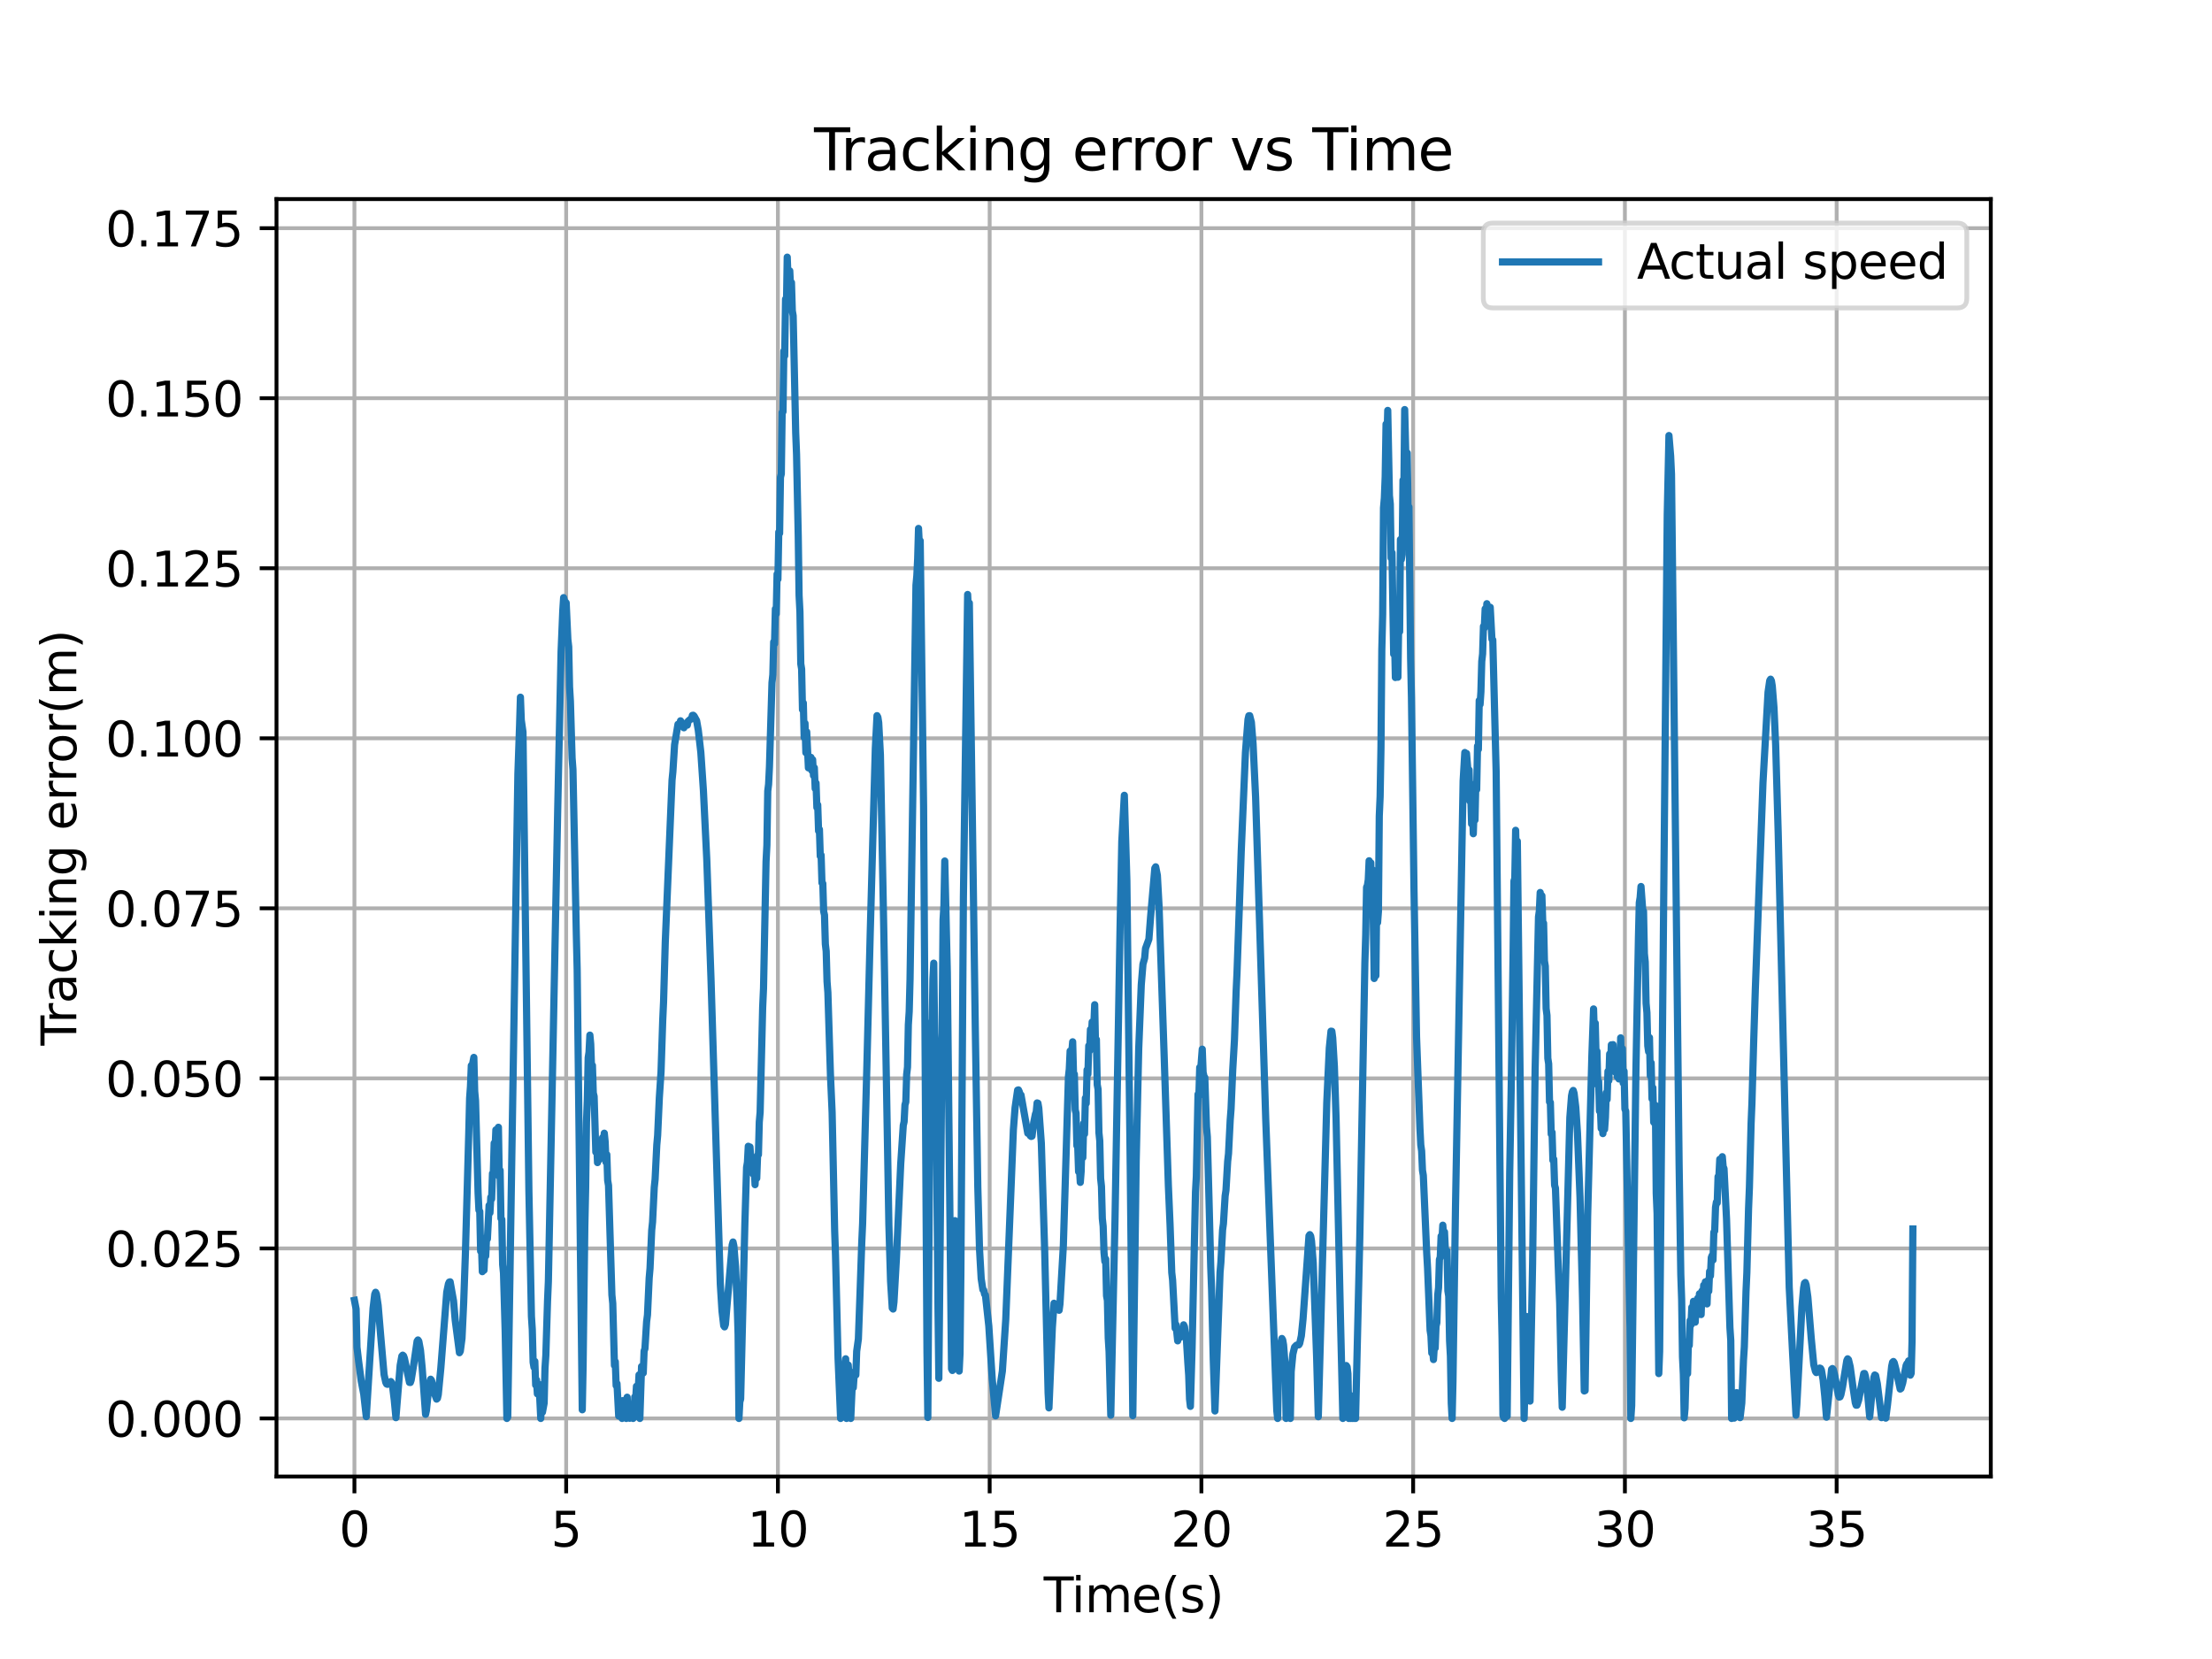 <?xml version="1.0" encoding="utf-8" standalone="no"?>
<!DOCTYPE svg PUBLIC "-//W3C//DTD SVG 1.1//EN"
  "http://www.w3.org/Graphics/SVG/1.1/DTD/svg11.dtd">
<svg xmlns:xlink="http://www.w3.org/1999/xlink" width="460.8pt" height="345.6pt" viewBox="0 0 460.8 345.6" xmlns="http://www.w3.org/2000/svg" version="1.1">
 <defs>
  <style type="text/css">*{stroke-linejoin: round; stroke-linecap: butt}</style>
 </defs>
 <g id="figure_1">
  <g id="patch_1">
   <path d="M 0 345.6 
L 460.8 345.6 
L 460.8 0 
L 0 0 
z
" style="fill: #ffffff"/>
  </g>
  <g id="axes_1">
   <g id="patch_2">
    <path d="M 57.6 307.584 
L 414.72 307.584 
L 414.72 41.472 
L 57.6 41.472 
z
" style="fill: #ffffff"/>
   </g>
   <g id="matplotlib.axis_1">
    <g id="xtick_1">
     <g id="line2d_1">
      <path d="M 73.833 307.584 
L 73.833 41.472 
" clip-path="url(#p9f97829d36)" style="fill: none; stroke: #b0b0b0; stroke-width: 0.8; stroke-linecap: square"/>
     </g>
     <g id="line2d_2">
      <defs>
       <path id="m80dd3f2c22" d="M 0 0 
L 0 3.5 
" style="stroke: #000000; stroke-width: 0.8"/>
      </defs>
      <g>
       <use xlink:href="#m80dd3f2c22" x="73.833" y="307.584" style="stroke: #000000; stroke-width: 0.8"/>
      </g>
     </g>
     <g id="text_1">
      <!-- 0 -->
      <g transform="translate(70.651 322.182) scale(0.1 -0.1)">
       <defs>
        <path id="DejaVuSans-30" d="M 2034 4250 
Q 1547 4250 1301 3770 
Q 1056 3291 1056 2328 
Q 1056 1369 1301 889 
Q 1547 409 2034 409 
Q 2525 409 2770 889 
Q 3016 1369 3016 2328 
Q 3016 3291 2770 3770 
Q 2525 4250 2034 4250 
z
M 2034 4750 
Q 2819 4750 3233 4129 
Q 3647 3509 3647 2328 
Q 3647 1150 3233 529 
Q 2819 -91 2034 -91 
Q 1250 -91 836 529 
Q 422 1150 422 2328 
Q 422 3509 836 4129 
Q 1250 4750 2034 4750 
z
" transform="scale(0.016)"/>
       </defs>
       <use xlink:href="#DejaVuSans-30"/>
      </g>
     </g>
    </g>
    <g id="xtick_2">
     <g id="line2d_3">
      <path d="M 117.943 307.584 
L 117.943 41.472 
" clip-path="url(#p9f97829d36)" style="fill: none; stroke: #b0b0b0; stroke-width: 0.8; stroke-linecap: square"/>
     </g>
     <g id="line2d_4">
      <g>
       <use xlink:href="#m80dd3f2c22" x="117.943" y="307.584" style="stroke: #000000; stroke-width: 0.8"/>
      </g>
     </g>
     <g id="text_2">
      <!-- 5 -->
      <g transform="translate(114.762 322.182) scale(0.1 -0.1)">
       <defs>
        <path id="DejaVuSans-35" d="M 691 4666 
L 3169 4666 
L 3169 4134 
L 1269 4134 
L 1269 2991 
Q 1406 3038 1543 3061 
Q 1681 3084 1819 3084 
Q 2600 3084 3056 2656 
Q 3513 2228 3513 1497 
Q 3513 744 3044 326 
Q 2575 -91 1722 -91 
Q 1428 -91 1123 -41 
Q 819 9 494 109 
L 494 744 
Q 775 591 1075 516 
Q 1375 441 1709 441 
Q 2250 441 2565 725 
Q 2881 1009 2881 1497 
Q 2881 1984 2565 2268 
Q 2250 2553 1709 2553 
Q 1456 2553 1204 2497 
Q 953 2441 691 2322 
L 691 4666 
z
" transform="scale(0.016)"/>
       </defs>
       <use xlink:href="#DejaVuSans-35"/>
      </g>
     </g>
    </g>
    <g id="xtick_3">
     <g id="line2d_5">
      <path d="M 162.054 307.584 
L 162.054 41.472 
" clip-path="url(#p9f97829d36)" style="fill: none; stroke: #b0b0b0; stroke-width: 0.8; stroke-linecap: square"/>
     </g>
     <g id="line2d_6">
      <g>
       <use xlink:href="#m80dd3f2c22" x="162.054" y="307.584" style="stroke: #000000; stroke-width: 0.8"/>
      </g>
     </g>
     <g id="text_3">
      <!-- 10 -->
      <g transform="translate(155.692 322.182) scale(0.1 -0.1)">
       <defs>
        <path id="DejaVuSans-31" d="M 794 531 
L 1825 531 
L 1825 4091 
L 703 3866 
L 703 4441 
L 1819 4666 
L 2450 4666 
L 2450 531 
L 3481 531 
L 3481 0 
L 794 0 
L 794 531 
z
" transform="scale(0.016)"/>
       </defs>
       <use xlink:href="#DejaVuSans-31"/>
       <use xlink:href="#DejaVuSans-30" x="63.623"/>
      </g>
     </g>
    </g>
    <g id="xtick_4">
     <g id="line2d_7">
      <path d="M 206.165 307.584 
L 206.165 41.472 
" clip-path="url(#p9f97829d36)" style="fill: none; stroke: #b0b0b0; stroke-width: 0.8; stroke-linecap: square"/>
     </g>
     <g id="line2d_8">
      <g>
       <use xlink:href="#m80dd3f2c22" x="206.165" y="307.584" style="stroke: #000000; stroke-width: 0.8"/>
      </g>
     </g>
     <g id="text_4">
      <!-- 15 -->
      <g transform="translate(199.802 322.182) scale(0.1 -0.1)">
       <use xlink:href="#DejaVuSans-31"/>
       <use xlink:href="#DejaVuSans-35" x="63.623"/>
      </g>
     </g>
    </g>
    <g id="xtick_5">
     <g id="line2d_9">
      <path d="M 250.275 307.584 
L 250.275 41.472 
" clip-path="url(#p9f97829d36)" style="fill: none; stroke: #b0b0b0; stroke-width: 0.8; stroke-linecap: square"/>
     </g>
     <g id="line2d_10">
      <g>
       <use xlink:href="#m80dd3f2c22" x="250.275" y="307.584" style="stroke: #000000; stroke-width: 0.8"/>
      </g>
     </g>
     <g id="text_5">
      <!-- 20 -->
      <g transform="translate(243.913 322.182) scale(0.1 -0.1)">
       <defs>
        <path id="DejaVuSans-32" d="M 1228 531 
L 3431 531 
L 3431 0 
L 469 0 
L 469 531 
Q 828 903 1448 1529 
Q 2069 2156 2228 2338 
Q 2531 2678 2651 2914 
Q 2772 3150 2772 3378 
Q 2772 3750 2511 3984 
Q 2250 4219 1831 4219 
Q 1534 4219 1204 4116 
Q 875 4013 500 3803 
L 500 4441 
Q 881 4594 1212 4672 
Q 1544 4750 1819 4750 
Q 2544 4750 2975 4387 
Q 3406 4025 3406 3419 
Q 3406 3131 3298 2873 
Q 3191 2616 2906 2266 
Q 2828 2175 2409 1742 
Q 1991 1309 1228 531 
z
" transform="scale(0.016)"/>
       </defs>
       <use xlink:href="#DejaVuSans-32"/>
       <use xlink:href="#DejaVuSans-30" x="63.623"/>
      </g>
     </g>
    </g>
    <g id="xtick_6">
     <g id="line2d_11">
      <path d="M 294.386 307.584 
L 294.386 41.472 
" clip-path="url(#p9f97829d36)" style="fill: none; stroke: #b0b0b0; stroke-width: 0.8; stroke-linecap: square"/>
     </g>
     <g id="line2d_12">
      <g>
       <use xlink:href="#m80dd3f2c22" x="294.386" y="307.584" style="stroke: #000000; stroke-width: 0.8"/>
      </g>
     </g>
     <g id="text_6">
      <!-- 25 -->
      <g transform="translate(288.024 322.182) scale(0.1 -0.1)">
       <use xlink:href="#DejaVuSans-32"/>
       <use xlink:href="#DejaVuSans-35" x="63.623"/>
      </g>
     </g>
    </g>
    <g id="xtick_7">
     <g id="line2d_13">
      <path d="M 338.497 307.584 
L 338.497 41.472 
" clip-path="url(#p9f97829d36)" style="fill: none; stroke: #b0b0b0; stroke-width: 0.8; stroke-linecap: square"/>
     </g>
     <g id="line2d_14">
      <g>
       <use xlink:href="#m80dd3f2c22" x="338.497" y="307.584" style="stroke: #000000; stroke-width: 0.8"/>
      </g>
     </g>
     <g id="text_7">
      <!-- 30 -->
      <g transform="translate(332.134 322.182) scale(0.1 -0.1)">
       <defs>
        <path id="DejaVuSans-33" d="M 2597 2516 
Q 3050 2419 3304 2112 
Q 3559 1806 3559 1356 
Q 3559 666 3084 287 
Q 2609 -91 1734 -91 
Q 1441 -91 1130 -33 
Q 819 25 488 141 
L 488 750 
Q 750 597 1062 519 
Q 1375 441 1716 441 
Q 2309 441 2620 675 
Q 2931 909 2931 1356 
Q 2931 1769 2642 2001 
Q 2353 2234 1838 2234 
L 1294 2234 
L 1294 2753 
L 1863 2753 
Q 2328 2753 2575 2939 
Q 2822 3125 2822 3475 
Q 2822 3834 2567 4026 
Q 2313 4219 1838 4219 
Q 1578 4219 1281 4162 
Q 984 4106 628 3988 
L 628 4550 
Q 988 4650 1302 4700 
Q 1616 4750 1894 4750 
Q 2613 4750 3031 4423 
Q 3450 4097 3450 3541 
Q 3450 3153 3228 2886 
Q 3006 2619 2597 2516 
z
" transform="scale(0.016)"/>
       </defs>
       <use xlink:href="#DejaVuSans-33"/>
       <use xlink:href="#DejaVuSans-30" x="63.623"/>
      </g>
     </g>
    </g>
    <g id="xtick_8">
     <g id="line2d_15">
      <path d="M 382.607 307.584 
L 382.607 41.472 
" clip-path="url(#p9f97829d36)" style="fill: none; stroke: #b0b0b0; stroke-width: 0.8; stroke-linecap: square"/>
     </g>
     <g id="line2d_16">
      <g>
       <use xlink:href="#m80dd3f2c22" x="382.607" y="307.584" style="stroke: #000000; stroke-width: 0.8"/>
      </g>
     </g>
     <g id="text_8">
      <!-- 35 -->
      <g transform="translate(376.245 322.182) scale(0.1 -0.1)">
       <use xlink:href="#DejaVuSans-33"/>
       <use xlink:href="#DejaVuSans-35" x="63.623"/>
      </g>
     </g>
    </g>
    <g id="text_9">
     <!-- Time(s) -->
     <g transform="translate(217.42 335.861) scale(0.1 -0.1)">
      <defs>
       <path id="DejaVuSans-54" d="M -19 4666 
L 3928 4666 
L 3928 4134 
L 2272 4134 
L 2272 0 
L 1638 0 
L 1638 4134 
L -19 4134 
L -19 4666 
z
" transform="scale(0.016)"/>
       <path id="DejaVuSans-69" d="M 603 3500 
L 1178 3500 
L 1178 0 
L 603 0 
L 603 3500 
z
M 603 4863 
L 1178 4863 
L 1178 4134 
L 603 4134 
L 603 4863 
z
" transform="scale(0.016)"/>
       <path id="DejaVuSans-6d" d="M 3328 2828 
Q 3544 3216 3844 3400 
Q 4144 3584 4550 3584 
Q 5097 3584 5394 3201 
Q 5691 2819 5691 2113 
L 5691 0 
L 5113 0 
L 5113 2094 
Q 5113 2597 4934 2840 
Q 4756 3084 4391 3084 
Q 3944 3084 3684 2787 
Q 3425 2491 3425 1978 
L 3425 0 
L 2847 0 
L 2847 2094 
Q 2847 2600 2669 2842 
Q 2491 3084 2119 3084 
Q 1678 3084 1418 2786 
Q 1159 2488 1159 1978 
L 1159 0 
L 581 0 
L 581 3500 
L 1159 3500 
L 1159 2956 
Q 1356 3278 1631 3431 
Q 1906 3584 2284 3584 
Q 2666 3584 2933 3390 
Q 3200 3197 3328 2828 
z
" transform="scale(0.016)"/>
       <path id="DejaVuSans-65" d="M 3597 1894 
L 3597 1613 
L 953 1613 
Q 991 1019 1311 708 
Q 1631 397 2203 397 
Q 2534 397 2845 478 
Q 3156 559 3463 722 
L 3463 178 
Q 3153 47 2828 -22 
Q 2503 -91 2169 -91 
Q 1331 -91 842 396 
Q 353 884 353 1716 
Q 353 2575 817 3079 
Q 1281 3584 2069 3584 
Q 2775 3584 3186 3129 
Q 3597 2675 3597 1894 
z
M 3022 2063 
Q 3016 2534 2758 2815 
Q 2500 3097 2075 3097 
Q 1594 3097 1305 2825 
Q 1016 2553 972 2059 
L 3022 2063 
z
" transform="scale(0.016)"/>
       <path id="DejaVuSans-28" d="M 1984 4856 
Q 1566 4138 1362 3434 
Q 1159 2731 1159 2009 
Q 1159 1288 1364 580 
Q 1569 -128 1984 -844 
L 1484 -844 
Q 1016 -109 783 600 
Q 550 1309 550 2009 
Q 550 2706 781 3412 
Q 1013 4119 1484 4856 
L 1984 4856 
z
" transform="scale(0.016)"/>
       <path id="DejaVuSans-73" d="M 2834 3397 
L 2834 2853 
Q 2591 2978 2328 3040 
Q 2066 3103 1784 3103 
Q 1356 3103 1142 2972 
Q 928 2841 928 2578 
Q 928 2378 1081 2264 
Q 1234 2150 1697 2047 
L 1894 2003 
Q 2506 1872 2764 1633 
Q 3022 1394 3022 966 
Q 3022 478 2636 193 
Q 2250 -91 1575 -91 
Q 1294 -91 989 -36 
Q 684 19 347 128 
L 347 722 
Q 666 556 975 473 
Q 1284 391 1588 391 
Q 1994 391 2212 530 
Q 2431 669 2431 922 
Q 2431 1156 2273 1281 
Q 2116 1406 1581 1522 
L 1381 1569 
Q 847 1681 609 1914 
Q 372 2147 372 2553 
Q 372 3047 722 3315 
Q 1072 3584 1716 3584 
Q 2034 3584 2315 3537 
Q 2597 3491 2834 3397 
z
" transform="scale(0.016)"/>
       <path id="DejaVuSans-29" d="M 513 4856 
L 1013 4856 
Q 1481 4119 1714 3412 
Q 1947 2706 1947 2009 
Q 1947 1309 1714 600 
Q 1481 -109 1013 -844 
L 513 -844 
Q 928 -128 1133 580 
Q 1338 1288 1338 2009 
Q 1338 2731 1133 3434 
Q 928 4138 513 4856 
z
" transform="scale(0.016)"/>
      </defs>
      <use xlink:href="#DejaVuSans-54"/>
      <use xlink:href="#DejaVuSans-69" x="57.959"/>
      <use xlink:href="#DejaVuSans-6d" x="85.742"/>
      <use xlink:href="#DejaVuSans-65" x="183.154"/>
      <use xlink:href="#DejaVuSans-28" x="244.678"/>
      <use xlink:href="#DejaVuSans-73" x="283.691"/>
      <use xlink:href="#DejaVuSans-29" x="335.791"/>
     </g>
    </g>
   </g>
   <g id="matplotlib.axis_2">
    <g id="ytick_1">
     <g id="line2d_17">
      <path d="M 57.6 295.488 
L 414.72 295.488 
" clip-path="url(#p9f97829d36)" style="fill: none; stroke: #b0b0b0; stroke-width: 0.8; stroke-linecap: square"/>
     </g>
     <g id="line2d_18">
      <defs>
       <path id="m366305fce1" d="M 0 0 
L -3.5 0 
" style="stroke: #000000; stroke-width: 0.8"/>
      </defs>
      <g>
       <use xlink:href="#m366305fce1" x="57.6" y="295.488" style="stroke: #000000; stroke-width: 0.8"/>
      </g>
     </g>
     <g id="text_10">
      <!-- 0.000 -->
      <g transform="translate(21.972 299.287) scale(0.1 -0.1)">
       <defs>
        <path id="DejaVuSans-2e" d="M 684 794 
L 1344 794 
L 1344 0 
L 684 0 
L 684 794 
z
" transform="scale(0.016)"/>
       </defs>
       <use xlink:href="#DejaVuSans-30"/>
       <use xlink:href="#DejaVuSans-2e" x="63.623"/>
       <use xlink:href="#DejaVuSans-30" x="95.41"/>
       <use xlink:href="#DejaVuSans-30" x="159.033"/>
       <use xlink:href="#DejaVuSans-30" x="222.656"/>
      </g>
     </g>
    </g>
    <g id="ytick_2">
     <g id="line2d_19">
      <path d="M 57.6 260.066 
L 414.72 260.066 
" clip-path="url(#p9f97829d36)" style="fill: none; stroke: #b0b0b0; stroke-width: 0.8; stroke-linecap: square"/>
     </g>
     <g id="line2d_20">
      <g>
       <use xlink:href="#m366305fce1" x="57.6" y="260.066" style="stroke: #000000; stroke-width: 0.8"/>
      </g>
     </g>
     <g id="text_11">
      <!-- 0.025 -->
      <g transform="translate(21.972 263.865) scale(0.1 -0.1)">
       <use xlink:href="#DejaVuSans-30"/>
       <use xlink:href="#DejaVuSans-2e" x="63.623"/>
       <use xlink:href="#DejaVuSans-30" x="95.41"/>
       <use xlink:href="#DejaVuSans-32" x="159.033"/>
       <use xlink:href="#DejaVuSans-35" x="222.656"/>
      </g>
     </g>
    </g>
    <g id="ytick_3">
     <g id="line2d_21">
      <path d="M 57.6 224.643 
L 414.72 224.643 
" clip-path="url(#p9f97829d36)" style="fill: none; stroke: #b0b0b0; stroke-width: 0.8; stroke-linecap: square"/>
     </g>
     <g id="line2d_22">
      <g>
       <use xlink:href="#m366305fce1" x="57.6" y="224.643" style="stroke: #000000; stroke-width: 0.8"/>
      </g>
     </g>
     <g id="text_12">
      <!-- 0.050 -->
      <g transform="translate(21.972 228.443) scale(0.1 -0.1)">
       <use xlink:href="#DejaVuSans-30"/>
       <use xlink:href="#DejaVuSans-2e" x="63.623"/>
       <use xlink:href="#DejaVuSans-30" x="95.41"/>
       <use xlink:href="#DejaVuSans-35" x="159.033"/>
       <use xlink:href="#DejaVuSans-30" x="222.656"/>
      </g>
     </g>
    </g>
    <g id="ytick_4">
     <g id="line2d_23">
      <path d="M 57.6 189.221 
L 414.72 189.221 
" clip-path="url(#p9f97829d36)" style="fill: none; stroke: #b0b0b0; stroke-width: 0.8; stroke-linecap: square"/>
     </g>
     <g id="line2d_24">
      <g>
       <use xlink:href="#m366305fce1" x="57.6" y="189.221" style="stroke: #000000; stroke-width: 0.8"/>
      </g>
     </g>
     <g id="text_13">
      <!-- 0.075 -->
      <g transform="translate(21.972 193.02) scale(0.1 -0.1)">
       <defs>
        <path id="DejaVuSans-37" d="M 525 4666 
L 3525 4666 
L 3525 4397 
L 1831 0 
L 1172 0 
L 2766 4134 
L 525 4134 
L 525 4666 
z
" transform="scale(0.016)"/>
       </defs>
       <use xlink:href="#DejaVuSans-30"/>
       <use xlink:href="#DejaVuSans-2e" x="63.623"/>
       <use xlink:href="#DejaVuSans-30" x="95.41"/>
       <use xlink:href="#DejaVuSans-37" x="159.033"/>
       <use xlink:href="#DejaVuSans-35" x="222.656"/>
      </g>
     </g>
    </g>
    <g id="ytick_5">
     <g id="line2d_25">
      <path d="M 57.6 153.799 
L 414.72 153.799 
" clip-path="url(#p9f97829d36)" style="fill: none; stroke: #b0b0b0; stroke-width: 0.8; stroke-linecap: square"/>
     </g>
     <g id="line2d_26">
      <g>
       <use xlink:href="#m366305fce1" x="57.6" y="153.799" style="stroke: #000000; stroke-width: 0.8"/>
      </g>
     </g>
     <g id="text_14">
      <!-- 0.100 -->
      <g transform="translate(21.972 157.598) scale(0.1 -0.1)">
       <use xlink:href="#DejaVuSans-30"/>
       <use xlink:href="#DejaVuSans-2e" x="63.623"/>
       <use xlink:href="#DejaVuSans-31" x="95.41"/>
       <use xlink:href="#DejaVuSans-30" x="159.033"/>
       <use xlink:href="#DejaVuSans-30" x="222.656"/>
      </g>
     </g>
    </g>
    <g id="ytick_6">
     <g id="line2d_27">
      <path d="M 57.6 118.377 
L 414.72 118.377 
" clip-path="url(#p9f97829d36)" style="fill: none; stroke: #b0b0b0; stroke-width: 0.8; stroke-linecap: square"/>
     </g>
     <g id="line2d_28">
      <g>
       <use xlink:href="#m366305fce1" x="57.6" y="118.377" style="stroke: #000000; stroke-width: 0.8"/>
      </g>
     </g>
     <g id="text_15">
      <!-- 0.125 -->
      <g transform="translate(21.972 122.176) scale(0.1 -0.1)">
       <use xlink:href="#DejaVuSans-30"/>
       <use xlink:href="#DejaVuSans-2e" x="63.623"/>
       <use xlink:href="#DejaVuSans-31" x="95.41"/>
       <use xlink:href="#DejaVuSans-32" x="159.033"/>
       <use xlink:href="#DejaVuSans-35" x="222.656"/>
      </g>
     </g>
    </g>
    <g id="ytick_7">
     <g id="line2d_29">
      <path d="M 57.6 82.954 
L 414.72 82.954 
" clip-path="url(#p9f97829d36)" style="fill: none; stroke: #b0b0b0; stroke-width: 0.8; stroke-linecap: square"/>
     </g>
     <g id="line2d_30">
      <g>
       <use xlink:href="#m366305fce1" x="57.6" y="82.954" style="stroke: #000000; stroke-width: 0.8"/>
      </g>
     </g>
     <g id="text_16">
      <!-- 0.150 -->
      <g transform="translate(21.972 86.754) scale(0.1 -0.1)">
       <use xlink:href="#DejaVuSans-30"/>
       <use xlink:href="#DejaVuSans-2e" x="63.623"/>
       <use xlink:href="#DejaVuSans-31" x="95.41"/>
       <use xlink:href="#DejaVuSans-35" x="159.033"/>
       <use xlink:href="#DejaVuSans-30" x="222.656"/>
      </g>
     </g>
    </g>
    <g id="ytick_8">
     <g id="line2d_31">
      <path d="M 57.6 47.532 
L 414.72 47.532 
" clip-path="url(#p9f97829d36)" style="fill: none; stroke: #b0b0b0; stroke-width: 0.8; stroke-linecap: square"/>
     </g>
     <g id="line2d_32">
      <g>
       <use xlink:href="#m366305fce1" x="57.6" y="47.532" style="stroke: #000000; stroke-width: 0.8"/>
      </g>
     </g>
     <g id="text_17">
      <!-- 0.175 -->
      <g transform="translate(21.972 51.331) scale(0.1 -0.1)">
       <use xlink:href="#DejaVuSans-30"/>
       <use xlink:href="#DejaVuSans-2e" x="63.623"/>
       <use xlink:href="#DejaVuSans-31" x="95.41"/>
       <use xlink:href="#DejaVuSans-37" x="159.033"/>
       <use xlink:href="#DejaVuSans-35" x="222.656"/>
      </g>
     </g>
    </g>
    <g id="text_18">
     <!-- Tracking error(m) -->
     <g transform="translate(15.892 217.804) rotate(-90) scale(0.1 -0.1)">
      <defs>
       <path id="DejaVuSans-72" d="M 2631 2963 
Q 2534 3019 2420 3045 
Q 2306 3072 2169 3072 
Q 1681 3072 1420 2755 
Q 1159 2438 1159 1844 
L 1159 0 
L 581 0 
L 581 3500 
L 1159 3500 
L 1159 2956 
Q 1341 3275 1631 3429 
Q 1922 3584 2338 3584 
Q 2397 3584 2469 3576 
Q 2541 3569 2628 3553 
L 2631 2963 
z
" transform="scale(0.016)"/>
       <path id="DejaVuSans-61" d="M 2194 1759 
Q 1497 1759 1228 1600 
Q 959 1441 959 1056 
Q 959 750 1161 570 
Q 1363 391 1709 391 
Q 2188 391 2477 730 
Q 2766 1069 2766 1631 
L 2766 1759 
L 2194 1759 
z
M 3341 1997 
L 3341 0 
L 2766 0 
L 2766 531 
Q 2569 213 2275 61 
Q 1981 -91 1556 -91 
Q 1019 -91 701 211 
Q 384 513 384 1019 
Q 384 1609 779 1909 
Q 1175 2209 1959 2209 
L 2766 2209 
L 2766 2266 
Q 2766 2663 2505 2880 
Q 2244 3097 1772 3097 
Q 1472 3097 1187 3025 
Q 903 2953 641 2809 
L 641 3341 
Q 956 3463 1253 3523 
Q 1550 3584 1831 3584 
Q 2591 3584 2966 3190 
Q 3341 2797 3341 1997 
z
" transform="scale(0.016)"/>
       <path id="DejaVuSans-63" d="M 3122 3366 
L 3122 2828 
Q 2878 2963 2633 3030 
Q 2388 3097 2138 3097 
Q 1578 3097 1268 2742 
Q 959 2388 959 1747 
Q 959 1106 1268 751 
Q 1578 397 2138 397 
Q 2388 397 2633 464 
Q 2878 531 3122 666 
L 3122 134 
Q 2881 22 2623 -34 
Q 2366 -91 2075 -91 
Q 1284 -91 818 406 
Q 353 903 353 1747 
Q 353 2603 823 3093 
Q 1294 3584 2113 3584 
Q 2378 3584 2631 3529 
Q 2884 3475 3122 3366 
z
" transform="scale(0.016)"/>
       <path id="DejaVuSans-6b" d="M 581 4863 
L 1159 4863 
L 1159 1991 
L 2875 3500 
L 3609 3500 
L 1753 1863 
L 3688 0 
L 2938 0 
L 1159 1709 
L 1159 0 
L 581 0 
L 581 4863 
z
" transform="scale(0.016)"/>
       <path id="DejaVuSans-6e" d="M 3513 2113 
L 3513 0 
L 2938 0 
L 2938 2094 
Q 2938 2591 2744 2837 
Q 2550 3084 2163 3084 
Q 1697 3084 1428 2787 
Q 1159 2491 1159 1978 
L 1159 0 
L 581 0 
L 581 3500 
L 1159 3500 
L 1159 2956 
Q 1366 3272 1645 3428 
Q 1925 3584 2291 3584 
Q 2894 3584 3203 3211 
Q 3513 2838 3513 2113 
z
" transform="scale(0.016)"/>
       <path id="DejaVuSans-67" d="M 2906 1791 
Q 2906 2416 2648 2759 
Q 2391 3103 1925 3103 
Q 1463 3103 1205 2759 
Q 947 2416 947 1791 
Q 947 1169 1205 825 
Q 1463 481 1925 481 
Q 2391 481 2648 825 
Q 2906 1169 2906 1791 
z
M 3481 434 
Q 3481 -459 3084 -895 
Q 2688 -1331 1869 -1331 
Q 1566 -1331 1297 -1286 
Q 1028 -1241 775 -1147 
L 775 -588 
Q 1028 -725 1275 -790 
Q 1522 -856 1778 -856 
Q 2344 -856 2625 -561 
Q 2906 -266 2906 331 
L 2906 616 
Q 2728 306 2450 153 
Q 2172 0 1784 0 
Q 1141 0 747 490 
Q 353 981 353 1791 
Q 353 2603 747 3093 
Q 1141 3584 1784 3584 
Q 2172 3584 2450 3431 
Q 2728 3278 2906 2969 
L 2906 3500 
L 3481 3500 
L 3481 434 
z
" transform="scale(0.016)"/>
       <path id="DejaVuSans-20" transform="scale(0.016)"/>
       <path id="DejaVuSans-6f" d="M 1959 3097 
Q 1497 3097 1228 2736 
Q 959 2375 959 1747 
Q 959 1119 1226 758 
Q 1494 397 1959 397 
Q 2419 397 2687 759 
Q 2956 1122 2956 1747 
Q 2956 2369 2687 2733 
Q 2419 3097 1959 3097 
z
M 1959 3584 
Q 2709 3584 3137 3096 
Q 3566 2609 3566 1747 
Q 3566 888 3137 398 
Q 2709 -91 1959 -91 
Q 1206 -91 779 398 
Q 353 888 353 1747 
Q 353 2609 779 3096 
Q 1206 3584 1959 3584 
z
" transform="scale(0.016)"/>
      </defs>
      <use xlink:href="#DejaVuSans-54"/>
      <use xlink:href="#DejaVuSans-72" x="46.334"/>
      <use xlink:href="#DejaVuSans-61" x="87.447"/>
      <use xlink:href="#DejaVuSans-63" x="148.727"/>
      <use xlink:href="#DejaVuSans-6b" x="203.707"/>
      <use xlink:href="#DejaVuSans-69" x="261.617"/>
      <use xlink:href="#DejaVuSans-6e" x="289.4"/>
      <use xlink:href="#DejaVuSans-67" x="352.779"/>
      <use xlink:href="#DejaVuSans-20" x="416.256"/>
      <use xlink:href="#DejaVuSans-65" x="448.043"/>
      <use xlink:href="#DejaVuSans-72" x="509.566"/>
      <use xlink:href="#DejaVuSans-72" x="548.93"/>
      <use xlink:href="#DejaVuSans-6f" x="587.793"/>
      <use xlink:href="#DejaVuSans-72" x="648.975"/>
      <use xlink:href="#DejaVuSans-28" x="690.088"/>
      <use xlink:href="#DejaVuSans-6d" x="729.102"/>
      <use xlink:href="#DejaVuSans-29" x="826.514"/>
     </g>
    </g>
   </g>
   <g id="line2d_33">
    <path d="M 73.833 270.887 
L 74.186 272.696 
L 74.186 272.696 
L 74.362 280.653 
L 74.362 280.653 
L 74.715 283.639 
L 74.715 283.639 
L 75.244 287.661 
L 75.244 287.661 
L 75.774 290.431 
L 75.774 290.431 
L 76.303 295.113 
L 76.303 295.113 
L 77.009 283.681 
L 77.009 283.681 
L 77.714 272.567 
L 77.714 272.567 
L 78.067 269.61 
L 78.067 269.61 
L 78.244 269.203 
L 78.244 269.203 
L 78.42 269.576 
L 78.42 269.576 
L 78.773 271.925 
L 78.773 271.925 
L 79.302 278.232 
L 79.302 278.232 
L 80.008 286.338 
L 80.008 286.338 
L 80.361 287.971 
L 80.361 287.971 
L 80.538 288.31 
L 80.538 288.31 
L 80.714 288.381 
L 80.714 288.381 
L 81.067 288.031 
L 81.067 288.031 
L 81.42 287.803 
L 81.42 287.803 
L 81.596 288.069 
L 81.773 288.751 
L 81.773 288.751 
L 82.126 291.606 
L 82.126 291.606 
L 82.478 295.325 
L 82.478 295.325 
L 83.361 284.423 
L 83.361 284.423 
L 83.714 282.497 
L 83.714 282.497 
L 83.89 282.307 
L 83.89 282.307 
L 84.066 282.455 
L 84.066 282.455 
L 84.243 282.944 
L 84.243 282.944 
L 85.302 287.981 
L 85.302 287.981 
L 85.478 288.003 
L 85.478 288.003 
L 85.654 287.491 
L 85.654 287.491 
L 86.184 284.255 
L 86.184 284.255 
L 86.889 279.403 
L 86.889 279.403 
L 87.066 279.14 
L 87.066 279.14 
L 87.242 279.385 
L 87.242 279.385 
L 87.595 281.289 
L 87.595 281.289 
L 87.948 284.96 
L 87.948 284.96 
L 88.654 294.636 
L 88.654 294.636 
L 88.83 293.816 
L 88.83 293.816 
L 89.36 288.664 
L 89.36 288.664 
L 89.713 287.318 
L 89.713 287.318 
L 89.889 287.545 
L 90.242 288.992 
L 90.242 288.992 
L 90.595 290.509 
L 90.595 290.509 
L 90.948 291.46 
L 90.948 291.46 
L 91.124 291.3 
L 91.124 291.3 
L 91.301 290.516 
L 91.301 290.516 
L 91.83 285.03 
L 91.83 285.03 
L 93.065 269.195 
L 93.065 269.195 
L 93.418 267.445 
L 93.418 267.445 
L 93.594 267.074 
L 93.594 267.074 
L 93.771 267.027 
L 93.771 267.027 
L 94.477 270.981 
L 94.477 270.981 
L 94.829 275.017 
L 94.829 275.017 
L 95.712 281.799 
L 95.712 281.799 
L 95.888 281.488 
L 95.888 281.488 
L 96.241 278.82 
L 96.241 278.82 
L 96.594 271.333 
L 96.594 271.333 
L 96.947 261.252 
L 96.947 261.252 
L 97.3 248.733 
L 97.3 248.733 
L 97.652 236.032 
L 97.652 236.032 
L 97.829 228.791 
L 97.829 228.791 
L 98.005 226.344 
L 98.005 226.344 
L 98.182 221.967 
L 98.182 221.967 
L 98.358 222.1 
L 98.358 222.1 
L 98.711 220.275 
L 98.711 220.275 
L 98.888 227.334 
L 98.888 227.334 
L 99.064 229.27 
L 99.064 229.27 
L 99.593 248.494 
L 99.593 248.494 
L 99.77 252.1 
L 99.77 252.1 
L 99.946 252.372 
L 99.946 252.372 
L 100.123 260.652 
L 100.123 260.652 
L 100.299 259.387 
L 100.299 259.387 
L 100.476 264.91 
L 100.476 264.91 
L 100.652 261.82 
L 100.652 261.82 
L 100.828 264.613 
L 100.828 264.613 
L 101.005 260.61 
L 101.005 260.61 
L 101.181 261.672 
L 101.181 261.672 
L 101.358 257.758 
L 101.358 257.758 
L 101.534 258.096 
L 101.534 258.096 
L 101.887 251.111 
L 101.887 251.111 
L 102.064 252.65 
L 102.064 252.65 
L 102.24 249.411 
L 102.416 249.771 
L 102.416 249.771 
L 102.593 244.45 
L 102.593 244.45 
L 102.769 244.252 
L 102.769 244.252 
L 102.946 238.141 
L 102.946 238.141 
L 103.122 239.599 
L 103.122 239.599 
L 103.299 235.368 
L 103.299 235.368 
L 103.475 239.178 
L 103.475 239.178 
L 103.652 238.165 
L 103.652 238.165 
L 103.828 234.827 
L 103.828 234.827 
L 104.004 245.096 
L 104.181 243.798 
L 104.181 243.798 
L 104.357 253.814 
L 104.357 253.814 
L 104.534 254.033 
L 104.534 254.033 
L 104.71 263.427 
L 104.71 263.427 
L 104.887 265.193 
L 104.887 265.193 
L 105.24 277.414 
L 105.24 277.414 
L 105.592 295.488 
L 105.592 295.488 
L 105.769 295.206 
L 105.769 295.206 
L 106.651 239.052 
L 106.651 239.052 
L 107.886 161.218 
L 107.886 161.218 
L 108.239 151.071 
L 108.239 151.071 
L 108.415 145.239 
L 108.415 145.239 
L 108.592 149.993 
L 108.592 149.993 
L 108.945 152.49 
L 108.945 152.49 
L 110.18 248.124 
L 110.18 248.124 
L 110.709 274.226 
L 110.709 274.226 
L 110.886 276.969 
L 110.886 276.969 
L 111.062 283.784 
L 111.062 283.784 
L 111.239 284.823 
L 111.239 284.823 
L 111.415 283.596 
L 111.415 283.596 
L 111.591 288.531 
L 111.591 288.531 
L 111.768 287.47 
L 111.768 287.47 
L 111.944 290.369 
L 111.944 290.369 
L 112.121 289.956 
L 112.121 289.956 
L 112.297 288.385 
L 112.297 288.385 
L 112.65 295.488 
L 112.65 295.488 
L 112.827 291.311 
L 112.827 291.311 
L 113.003 294.186 
L 113.003 294.186 
L 113.356 292.293 
L 113.356 292.293 
L 113.532 285.002 
L 113.532 285.002 
L 113.709 282.351 
L 113.709 282.351 
L 114.062 271.035 
L 114.062 271.035 
L 114.238 266.928 
L 114.238 266.928 
L 116.179 168.716 
L 116.179 168.716 
L 116.885 135.745 
L 116.885 135.745 
L 117.238 127.18 
L 117.238 127.18 
L 117.414 124.496 
L 117.414 124.496 
L 117.591 125.19 
L 117.591 125.19 
L 117.943 125.579 
L 117.943 125.579 
L 118.296 133.23 
L 118.296 133.23 
L 118.473 134.74 
L 118.473 134.74 
L 118.649 143.094 
L 118.649 143.094 
L 118.826 146.094 
L 118.826 146.094 
L 119.178 157.928 
L 119.178 157.928 
L 119.355 160.292 
L 119.355 160.292 
L 120.061 194.682 
L 120.061 194.682 
L 120.237 202.081 
L 120.237 202.081 
L 121.296 293.683 
L 121.296 293.683 
L 121.472 284.435 
L 121.472 284.435 
L 121.825 255.62 
L 121.825 255.62 
L 122.002 247.56 
L 122.002 247.56 
L 122.178 233.755 
L 122.178 233.755 
L 122.354 228.976 
L 122.354 228.976 
L 122.531 220.339 
L 122.531 220.339 
L 122.707 219.181 
L 122.707 219.181 
L 122.884 215.633 
L 122.884 215.633 
L 123.06 217.512 
L 123.237 222.699 
L 123.237 222.699 
L 123.413 221.94 
L 123.413 221.94 
L 123.59 227.694 
L 123.59 227.694 
L 123.766 228.393 
L 123.766 228.393 
L 124.119 239.998 
L 124.119 239.998 
L 124.295 238.005 
L 124.295 238.005 
L 124.472 242.189 
L 124.472 242.189 
L 124.648 239.531 
L 124.648 239.531 
L 124.825 241.585 
L 124.825 241.585 
L 125.001 238.961 
L 125.001 238.961 
L 125.178 239.23 
L 125.178 239.23 
L 125.354 241.164 
L 125.354 241.164 
L 125.53 236.989 
L 125.53 236.989 
L 125.707 238.61 
L 125.707 238.61 
L 125.883 236.065 
L 125.883 236.065 
L 126.06 237.805 
L 126.06 237.805 
L 126.236 242.098 
L 126.236 242.098 
L 126.413 240.517 
L 126.413 240.517 
L 126.589 245.911 
L 126.589 245.911 
L 126.766 246.945 
L 126.766 246.945 
L 127.471 269.764 
L 127.471 269.764 
L 127.648 271.513 
L 127.648 271.513 
L 128.001 284.443 
L 128.001 284.443 
L 128.177 283.66 
L 128.177 283.66 
L 128.354 288.649 
L 128.354 288.649 
L 128.53 288.228 
L 128.53 288.228 
L 128.883 294.977 
L 128.883 294.977 
L 129.059 293.465 
L 129.059 293.465 
L 129.236 294.679 
L 129.236 294.679 
L 129.412 294.155 
L 129.412 294.155 
L 129.589 295.488 
L 129.589 295.488 
L 129.765 291.764 
L 129.942 294.736 
L 129.942 294.736 
L 130.118 292.515 
L 130.118 292.515 
L 130.471 295.488 
L 130.471 295.488 
L 130.647 291.063 
L 130.647 291.063 
L 130.824 294.275 
L 130.824 294.275 
L 131 293.013 
L 131 293.013 
L 131.177 295.453 
L 131.177 295.453 
L 131.353 295.352 
L 131.353 295.352 
L 131.706 293.425 
L 131.706 293.425 
L 131.882 295.488 
L 131.882 295.488 
L 132.059 295.232 
L 132.059 295.232 
L 132.235 290.999 
L 132.235 290.999 
L 132.412 291.559 
L 132.412 291.559 
L 132.588 288.783 
L 132.588 288.783 
L 132.765 288.729 
L 132.765 288.729 
L 132.941 289.713 
L 132.941 289.713 
L 133.117 286.414 
L 133.117 286.414 
L 133.294 295.488 
L 133.294 295.488 
L 133.647 284.663 
L 133.647 284.663 
L 133.823 285.003 
L 133.823 285.003 
L 134 286.029 
L 134 286.029 
L 134.176 281.459 
L 134.176 281.459 
L 134.353 280.948 
L 134.353 280.948 
L 134.705 275.292 
L 134.705 275.292 
L 134.882 273.929 
L 134.882 273.929 
L 135.235 266.255 
L 135.235 266.255 
L 135.411 264.238 
L 135.411 264.238 
L 135.764 256.274 
L 135.764 256.274 
L 135.941 254.557 
L 135.941 254.557 
L 136.293 247.353 
L 136.293 247.353 
L 136.47 245.672 
L 136.47 245.672 
L 136.823 238.503 
L 136.823 238.503 
L 136.999 236.534 
L 136.999 236.534 
L 137.352 228.66 
L 137.352 228.66 
L 137.705 223.268 
L 137.705 223.268 
L 138.058 212.547 
L 138.058 212.547 
L 138.234 208.665 
L 138.234 208.665 
L 138.587 196.267 
L 138.587 196.267 
L 139.999 162.516 
L 139.999 162.516 
L 140.175 160.733 
L 140.175 160.733 
L 140.528 155.139 
L 140.528 155.139 
L 141.234 150.882 
L 141.234 150.882 
L 141.41 150.916 
L 141.41 150.916 
L 141.587 151.186 
L 141.587 151.186 
L 141.763 150.156 
L 141.763 150.156 
L 142.116 150.693 
L 142.116 150.693 
L 142.469 151.611 
L 142.469 151.611 
L 142.645 150.719 
L 143.175 151.061 
L 143.175 151.061 
L 143.351 150.24 
L 143.88 149.781 
L 143.88 149.781 
L 144.057 149.768 
L 144.057 149.768 
L 144.233 149.027 
L 144.233 149.027 
L 144.41 149.001 
L 144.41 149.001 
L 144.586 149.151 
L 144.586 149.151 
L 145.116 150.119 
L 145.116 150.119 
L 145.468 152.121 
L 145.468 152.121 
L 145.998 156.742 
L 145.998 156.742 
L 146.527 164.593 
L 146.527 164.593 
L 147.233 178.991 
L 147.233 178.991 
L 148.115 203.93 
L 148.115 203.93 
L 150.056 267.521 
L 150.056 267.521 
L 150.409 273.159 
L 150.409 273.159 
L 150.762 276.156 
L 150.762 276.156 
L 150.938 276.414 
L 150.938 276.414 
L 151.115 275.908 
L 151.115 275.908 
L 152.526 259.349 
L 152.526 259.349 
L 152.703 258.73 
L 152.703 258.73 
L 152.879 259.53 
L 152.879 259.53 
L 153.232 263.886 
L 153.232 263.886 
L 153.585 272.295 
L 153.585 272.295 
L 153.761 278.032 
L 153.761 278.032 
L 153.938 295.488 
L 153.938 295.488 
L 154.114 292.065 
L 154.114 292.065 
L 154.291 291.419 
L 154.291 291.419 
L 155.173 254.825 
L 155.173 254.825 
L 155.526 243.179 
L 155.526 243.179 
L 155.702 242.142 
L 155.702 242.142 
L 155.879 238.788 
L 155.879 238.788 
L 156.055 239.984 
L 156.055 239.984 
L 156.231 238.934 
L 156.231 238.934 
L 156.408 241.354 
L 156.408 241.354 
L 156.584 241.456 
L 156.584 241.456 
L 156.761 244.133 
L 156.761 244.133 
L 156.937 244.61 
L 156.937 244.61 
L 157.114 242.999 
L 157.114 242.999 
L 157.29 246.791 
L 157.29 246.791 
L 157.467 243.718 
L 157.467 243.718 
L 157.643 245.465 
L 157.643 245.465 
L 157.819 240.676 
L 157.819 240.676 
L 157.996 240.538 
L 157.996 240.538 
L 158.172 233.727 
L 158.172 233.727 
L 158.349 231.711 
L 158.349 231.711 
L 158.878 209.838 
L 158.878 209.838 
L 159.055 205.885 
L 159.055 205.885 
L 159.584 179.455 
L 159.584 179.455 
L 159.76 176.054 
L 159.937 164.802 
L 159.937 164.802 
L 160.113 163.37 
L 160.113 163.37 
L 160.29 159.744 
L 160.29 159.744 
L 160.819 142.21 
L 160.819 142.21 
L 160.995 140.552 
L 161.172 133.724 
L 161.172 133.724 
L 161.348 134.13 
L 161.348 134.13 
L 161.525 126.844 
L 161.525 126.844 
L 161.701 127.895 
L 161.701 127.895 
L 161.878 119.595 
L 161.878 119.595 
L 162.054 120.662 
L 162.054 120.662 
L 162.231 110.846 
L 162.231 110.846 
L 162.407 111.095 
L 162.407 111.095 
L 162.583 99.437 
L 162.583 99.437 
L 162.76 98.724 
L 162.76 98.724 
L 162.936 85.903 
L 162.936 85.903 
L 163.113 85.765 
L 163.113 85.765 
L 163.289 73.137 
L 163.289 73.137 
L 163.466 74.137 
L 163.466 74.137 
L 163.642 62.31 
L 163.642 62.31 
L 163.818 64.608 
L 163.818 64.608 
L 163.995 53.568 
L 163.995 53.568 
L 164.171 58.122 
L 164.171 58.122 
L 164.348 59.095 
L 164.348 59.095 
L 164.524 56.426 
L 164.524 56.426 
L 164.701 60.106 
L 164.701 60.106 
L 164.877 58.852 
L 164.877 58.852 
L 165.054 64.759 
L 165.054 64.759 
L 165.23 65.786 
L 165.23 65.786 
L 165.759 90.161 
L 165.759 90.161 
L 165.936 94.662 
L 165.936 94.662 
L 166.289 111.714 
L 166.289 111.714 
L 166.465 124.058 
L 166.465 124.058 
L 166.642 127.435 
L 166.642 127.435 
L 166.818 138.287 
L 166.818 138.287 
L 166.994 139.371 
L 166.994 139.371 
L 167.171 147.842 
L 167.171 147.842 
L 167.347 146.444 
L 167.347 146.444 
L 167.524 153.64 
L 167.524 153.64 
L 167.7 150.682 
L 167.7 150.682 
L 167.877 156.794 
L 167.877 156.794 
L 168.053 152.463 
L 168.053 152.463 
L 168.406 159.965 
L 168.406 159.965 
L 168.582 157.982 
L 168.582 157.982 
L 168.759 160.049 
L 168.759 160.049 
L 168.935 157.769 
L 168.935 157.769 
L 169.112 160.511 
L 169.112 160.511 
L 169.288 158.255 
L 169.288 158.255 
L 169.465 161.571 
L 169.465 161.571 
L 169.641 159.935 
L 169.641 159.935 
L 169.818 164.277 
L 169.818 164.277 
L 169.994 163.126 
L 169.994 163.126 
L 170.17 168.221 
L 170.17 168.221 
L 170.347 167.666 
L 170.347 167.666 
L 170.523 173.111 
L 170.523 173.111 
L 170.7 172.771 
L 170.7 172.771 
L 170.876 178.354 
L 170.876 178.354 
L 171.053 178.144 
L 171.053 178.144 
L 171.229 183.923 
L 171.229 183.923 
L 171.406 184.057 
L 171.582 189.846 
L 171.582 189.846 
L 171.758 190.622 
L 171.758 190.622 
L 171.935 196.668 
L 171.935 196.668 
L 172.111 198.17 
L 172.111 198.17 
L 172.288 204.471 
L 172.288 204.471 
L 172.464 206.775 
L 172.464 206.775 
L 172.994 223.798 
L 172.994 223.798 
L 173.346 231.715 
L 173.346 231.715 
L 173.876 256.4 
L 173.876 256.4 
L 174.052 261.493 
L 174.052 261.493 
L 174.582 282.941 
L 174.582 282.941 
L 175.111 295.488 
L 175.111 295.488 
L 175.287 292.957 
L 175.287 292.957 
L 175.464 287.902 
L 175.464 287.902 
L 175.64 287.525 
L 175.64 287.525 
L 175.817 284.338 
L 175.817 284.338 
L 175.993 284.867 
L 175.993 284.867 
L 176.169 283.059 
L 176.169 283.059 
L 176.346 295.488 
L 176.346 295.488 
L 176.522 286.315 
L 176.522 286.315 
L 176.699 284.355 
L 176.699 284.355 
L 176.875 286.708 
L 176.875 286.708 
L 177.052 285.737 
L 177.052 285.737 
L 177.228 295.488 
L 177.228 295.488 
L 177.581 287.555 
L 177.581 287.555 
L 177.757 289.084 
L 177.757 289.084 
L 177.934 286.472 
L 177.934 286.472 
L 178.11 286.071 
L 178.11 286.071 
L 178.287 286.437 
L 178.287 286.437 
L 178.463 281.5 
L 178.463 281.5 
L 178.816 278.944 
L 178.816 278.944 
L 179.169 269.165 
L 179.169 269.165 
L 179.522 258.785 
L 179.522 258.785 
L 179.698 254.937 
L 180.581 222.284 
L 180.581 222.284 
L 181.286 194.306 
L 181.286 194.306 
L 182.345 155.924 
L 182.345 155.924 
L 182.698 149.082 
L 182.698 149.082 
L 182.874 149.404 
L 182.874 149.404 
L 183.051 150.553 
L 183.051 150.553 
L 183.404 157.238 
L 183.404 157.238 
L 184.109 193.798 
L 184.109 193.798 
L 185.168 255.07 
L 185.168 255.07 
L 185.521 266.865 
L 185.521 266.865 
L 185.874 272.49 
L 185.874 272.49 
L 186.05 272.697 
L 186.05 272.697 
L 186.227 271.262 
L 186.227 271.262 
L 186.756 261.899 
L 186.756 261.899 
L 187.638 242.45 
L 187.638 242.45 
L 188.168 234.438 
L 188.168 234.438 
L 188.344 233.662 
L 188.344 233.662 
L 188.52 230.172 
L 188.52 230.172 
L 188.697 229.559 
L 188.697 229.559 
L 188.873 223.844 
L 188.873 223.844 
L 189.05 222.297 
L 189.05 222.297 
L 189.226 213.466 
L 189.226 213.466 
L 189.403 210.725 
L 189.403 210.725 
L 189.579 204.018 
L 189.579 204.018 
L 190.814 121.886 
L 190.814 121.886 
L 190.991 119.951 
L 190.991 119.951 
L 191.167 116.424 
L 191.167 116.424 
L 191.344 110.082 
L 191.344 110.082 
L 191.52 113.546 
L 191.52 113.546 
L 191.696 112.647 
L 191.696 112.647 
L 192.402 168.101 
L 192.402 168.101 
L 193.108 281.566 
L 193.108 281.566 
L 193.284 295.284 
L 193.284 295.284 
L 193.637 240.542 
L 193.637 240.542 
L 193.814 232.01 
L 193.814 232.01 
L 193.99 212.954 
L 193.99 212.954 
L 194.167 216.444 
L 194.167 216.444 
L 194.343 203.906 
L 194.343 203.906 
L 194.52 200.643 
L 194.52 200.643 
L 194.696 215.296 
L 194.696 215.296 
L 194.872 219.425 
L 194.872 219.425 
L 195.049 232.159 
L 195.049 232.159 
L 195.402 272.568 
L 195.402 272.568 
L 195.578 287.126 
L 195.578 287.126 
L 195.931 250.378 
L 195.931 250.378 
L 196.284 211.105 
L 196.284 211.105 
L 196.46 191.59 
L 196.46 191.59 
L 196.637 188.71 
L 196.637 188.71 
L 196.813 179.364 
L 196.813 179.364 
L 197.343 202.546 
L 197.343 202.546 
L 198.225 285.15 
L 198.225 285.15 
L 198.401 285.496 
L 198.401 285.496 
L 198.578 280.543 
L 198.578 280.543 
L 198.931 254.285 
L 198.931 254.285 
L 199.107 257.367 
L 199.107 257.367 
L 199.283 254.459 
L 199.283 254.459 
L 199.46 268.814 
L 199.46 268.814 
L 199.636 273.149 
L 199.636 273.149 
L 199.813 285.619 
L 199.813 285.619 
L 199.989 281.994 
L 199.989 281.994 
L 200.166 265.322 
L 200.166 265.322 
L 200.695 186.944 
L 200.695 186.944 
L 201.577 123.839 
L 201.577 123.839 
L 201.754 127.674 
L 201.754 127.674 
L 201.93 125.614 
L 201.93 125.614 
L 203.165 213.824 
L 203.165 213.824 
L 203.695 247.28 
L 203.695 247.28 
L 204.047 260.118 
L 204.047 260.118 
L 204.4 266.364 
L 204.4 266.364 
L 204.753 268.662 
L 204.753 268.662 
L 204.93 268.771 
L 205.106 269.603 
L 205.106 269.603 
L 205.283 269.786 
L 205.283 269.786 
L 205.988 276.228 
L 205.988 276.228 
L 206.694 287.225 
L 206.694 287.225 
L 207.4 294.942 
L 207.4 294.942 
L 208.811 285.618 
L 208.811 285.618 
L 209.517 274.882 
L 209.517 274.882 
L 211.105 235.345 
L 211.105 235.345 
L 211.458 230.745 
L 211.458 230.745 
L 211.987 227.097 
L 211.987 227.097 
L 212.164 227.046 
L 212.164 227.046 
L 212.34 227.425 
L 212.517 228.17 
L 212.517 228.17 
L 212.693 228.095 
L 212.693 228.095 
L 214.105 236.076 
L 214.105 236.076 
L 214.281 235.881 
L 214.281 235.881 
L 214.634 236.611 
L 214.634 236.611 
L 214.81 236.741 
L 214.81 236.741 
L 214.987 236.68 
L 214.987 236.68 
L 215.34 233.87 
L 215.34 233.87 
L 215.693 232.108 
L 215.693 232.108 
L 215.869 231.626 
L 215.869 231.626 
L 216.046 229.761 
L 216.046 229.761 
L 216.222 229.815 
L 216.222 229.815 
L 216.398 230.835 
L 216.398 230.835 
L 216.928 238.135 
L 216.928 238.135 
L 217.634 260.821 
L 217.634 260.821 
L 218.339 290.168 
L 218.339 290.168 
L 218.516 293.288 
L 218.516 293.288 
L 219.222 276.575 
L 219.222 276.575 
L 219.574 271.49 
L 219.574 271.49 
L 219.751 272.488 
L 219.927 271.792 
L 219.927 271.792 
L 220.104 272.768 
L 220.104 272.768 
L 220.28 272.774 
L 220.28 272.774 
L 220.457 272.129 
L 220.457 272.129 
L 220.633 272.955 
L 220.633 272.955 
L 220.809 271.652 
L 220.809 271.652 
L 221.515 259.485 
L 221.515 259.485 
L 222.574 224.306 
L 222.574 224.306 
L 222.75 222.749 
L 222.75 222.749 
L 222.927 218.939 
L 222.927 218.939 
L 223.103 219.836 
L 223.103 219.836 
L 223.28 219.089 
L 223.28 219.089 
L 223.456 217.025 
L 223.456 217.025 
L 223.633 223.718 
L 223.633 223.718 
L 223.809 223.771 
L 223.809 223.771 
L 223.985 231.192 
L 223.985 231.192 
L 224.162 231.904 
L 224.162 231.904 
L 224.338 238.681 
L 224.515 238.965 
L 224.515 238.965 
L 224.691 244.092 
L 224.691 244.092 
L 224.868 243.297 
L 224.868 243.297 
L 225.044 246.313 
L 225.044 246.313 
L 225.221 244.036 
L 225.221 244.036 
L 225.397 237.68 
L 225.397 237.68 
L 225.573 241.154 
L 225.573 241.154 
L 225.75 234.015 
L 225.75 234.015 
L 225.926 236.239 
L 225.926 236.239 
L 226.103 228.743 
L 226.103 228.743 
L 226.279 229.869 
L 226.279 229.869 
L 226.456 222.869 
L 226.456 222.869 
L 226.632 223.769 
L 226.632 223.769 
L 226.809 217.844 
L 226.809 217.844 
L 226.985 218.916 
L 226.985 218.916 
L 227.161 214.456 
L 227.161 214.456 
L 227.338 216.013 
L 227.338 216.013 
L 227.514 212.896 
L 227.514 212.896 
L 227.691 215.001 
L 227.691 215.001 
L 227.867 213.565 
L 227.867 213.565 
L 228.044 209.299 
L 228.044 209.299 
L 228.22 217.847 
L 228.22 217.847 
L 228.397 216.544 
L 228.397 216.544 
L 228.573 225.963 
L 228.573 225.963 
L 228.749 226.925 
L 228.749 226.925 
L 228.926 235.937 
L 228.926 235.937 
L 229.102 237.639 
L 229.279 245.482 
L 229.279 245.482 
L 229.455 247.161 
L 229.632 253.833 
L 229.632 253.833 
L 229.808 255.469 
L 229.808 255.469 
L 229.985 260.888 
L 229.985 260.888 
L 230.161 262.776 
L 230.161 262.776 
L 230.337 262.289 
L 230.337 262.289 
L 230.514 269.943 
L 230.514 269.943 
L 230.69 270.887 
L 230.69 270.887 
L 230.867 278.736 
L 230.867 278.736 
L 231.043 281.584 
L 231.043 281.584 
L 231.396 294.818 
L 231.396 294.818 
L 232.278 254.048 
L 232.278 254.048 
L 233.337 192.972 
L 233.337 192.972 
L 233.69 175.295 
L 233.69 175.295 
L 234.219 165.675 
L 234.219 165.675 
L 234.748 183.45 
L 234.748 183.45 
L 235.454 243.465 
L 235.454 243.465 
L 235.984 294.91 
L 235.984 294.91 
L 236.689 241.859 
L 236.689 241.859 
L 237.219 218.391 
L 237.219 218.391 
L 237.748 205.143 
L 237.748 205.143 
L 238.101 200.844 
L 238.101 200.844 
L 238.454 199.591 
L 238.454 199.591 
L 238.63 197.584 
L 238.63 197.584 
L 239.336 195.647 
L 239.336 195.647 
L 239.689 191.023 
L 239.689 191.023 
L 240.571 180.864 
L 240.571 180.864 
L 240.748 180.574 
L 240.748 180.574 
L 241.1 182.346 
L 241.1 182.346 
L 241.453 188.768 
L 241.453 188.768 
L 242.512 219.837 
L 242.512 219.837 
L 243.394 247.005 
L 243.394 247.005 
L 243.747 255.2 
L 243.747 255.2 
L 244.1 265.093 
L 244.1 265.093 
L 244.276 266.676 
L 244.276 266.676 
L 244.806 276.694 
L 244.806 276.694 
L 244.982 275.943 
L 244.982 275.943 
L 245.335 279.326 
L 245.335 279.326 
L 245.511 277.777 
L 245.511 277.777 
L 245.864 278.599 
L 245.864 278.599 
L 246.041 276.942 
L 246.217 276.874 
L 246.217 276.874 
L 246.394 277.199 
L 246.394 277.199 
L 246.57 275.989 
L 246.57 275.989 
L 246.747 276.384 
L 246.747 276.384 
L 246.923 277.825 
L 246.923 277.825 
L 247.099 278.22 
L 247.099 278.22 
L 247.452 283.928 
L 247.452 283.928 
L 247.629 286.505 
L 247.629 286.505 
L 247.805 291.454 
L 247.805 291.454 
L 247.982 292.972 
L 247.982 292.972 
L 248.335 280.718 
L 248.335 280.718 
L 249.04 248.348 
L 249.04 248.348 
L 249.217 245.093 
L 249.217 245.093 
L 249.57 227.953 
L 249.57 227.953 
L 249.746 228.291 
L 249.746 228.291 
L 249.923 222.368 
L 249.923 222.368 
L 250.099 223.126 
L 250.099 223.126 
L 250.452 218.562 
L 250.452 218.562 
L 250.628 223.371 
L 250.628 223.371 
L 250.805 224.201 
L 250.805 224.201 
L 250.981 224.471 
L 250.981 224.471 
L 251.334 234.72 
L 251.334 234.72 
L 251.511 236.846 
L 251.511 236.846 
L 251.863 250.118 
L 251.863 250.118 
L 252.216 263.874 
L 252.216 263.874 
L 252.393 268.566 
L 252.393 268.566 
L 252.746 283.225 
L 252.746 283.225 
L 253.098 293.934 
L 253.098 293.934 
L 254.157 265.072 
L 254.157 265.072 
L 254.334 262.955 
L 254.334 262.955 
L 254.686 256.225 
L 254.686 256.225 
L 254.863 254.92 
L 254.863 254.92 
L 255.216 249.139 
L 255.216 249.139 
L 255.392 247.963 
L 255.392 247.963 
L 255.745 241.934 
L 255.745 241.934 
L 255.922 240.331 
L 255.922 240.331 
L 256.274 233.326 
L 256.274 233.326 
L 256.451 230.997 
L 256.451 230.997 
L 256.804 222.794 
L 256.804 222.794 
L 257.157 216.675 
L 257.157 216.675 
L 257.51 206.516 
L 257.51 206.516 
L 257.686 202.781 
L 257.686 202.781 
L 258.215 187.867 
L 258.215 187.867 
L 258.568 177.413 
L 258.568 177.413 
L 259.45 156.716 
L 259.45 156.716 
L 259.98 149.878 
L 259.98 149.878 
L 260.156 149.11 
L 260.156 149.11 
L 260.333 149.085 
L 260.333 149.085 
L 260.686 150.464 
L 260.686 150.464 
L 261.038 154.966 
L 261.038 154.966 
L 261.568 166.105 
L 261.568 166.105 
L 262.45 194.158 
L 262.45 194.158 
L 263.685 233.44 
L 263.685 233.44 
L 265.979 293.866 
L 265.979 293.866 
L 266.155 295.488 
L 266.155 295.488 
L 266.332 285.408 
L 266.332 285.408 
L 266.685 280.414 
L 266.685 280.414 
L 267.037 278.831 
L 267.037 278.831 
L 267.214 279.146 
L 267.214 279.146 
L 267.39 280.177 
L 267.39 280.177 
L 267.743 284.714 
L 267.743 284.714 
L 267.92 295.488 
L 267.92 295.488 
L 268.096 290.435 
L 268.096 290.435 
L 268.273 293.531 
L 268.273 293.531 
L 268.449 293.937 
L 268.449 293.937 
L 268.625 290.887 
L 268.625 290.887 
L 268.802 295.488 
L 268.802 295.488 
L 268.978 285.704 
L 268.978 285.704 
L 269.331 282.069 
L 269.331 282.069 
L 269.684 280.635 
L 269.684 280.635 
L 270.037 280.255 
L 270.037 280.255 
L 270.213 280.171 
L 270.213 280.171 
L 270.566 280.157 
L 270.566 280.157 
L 270.743 279.867 
L 271.096 278.269 
L 271.096 278.269 
L 271.449 274.74 
L 271.449 274.74 
L 272.684 257.44 
L 272.684 257.44 
L 272.86 257.194 
L 272.86 257.194 
L 273.037 257.488 
L 273.037 257.488 
L 273.213 258.523 
L 273.213 258.523 
L 273.566 263.028 
L 273.566 263.028 
L 274.272 282.559 
L 274.272 282.559 
L 274.625 295.132 
L 274.625 295.132 
L 276.389 229.736 
L 276.389 229.736 
L 276.918 218.303 
L 276.918 218.303 
L 277.271 214.809 
L 277.271 214.809 
L 277.448 214.837 
L 277.448 214.837 
L 277.624 216.192 
L 277.624 216.192 
L 277.977 222.194 
L 277.977 222.194 
L 278.33 233.029 
L 278.33 233.029 
L 279.212 273.268 
L 279.212 273.268 
L 279.741 295.488 
L 279.741 295.488 
L 280.271 285.223 
L 280.271 285.223 
L 280.447 284.469 
L 280.447 284.469 
L 280.624 284.745 
L 280.624 284.745 
L 280.8 286.173 
L 280.8 286.173 
L 280.976 295.488 
L 280.976 295.488 
L 281.153 290.577 
L 281.153 290.577 
L 281.329 295.488 
L 281.329 295.488 
L 281.506 295.148 
L 281.506 295.148 
L 281.682 295.488 
L 281.682 295.488 
L 281.859 292.78 
L 281.859 292.78 
L 282.035 295.488 
L 282.035 295.488 
L 282.212 294.989 
L 282.212 294.989 
L 282.388 295.488 
L 282.388 295.488 
L 283.27 257.853 
L 283.27 257.853 
L 284.329 200.572 
L 284.329 200.572 
L 284.505 194.714 
L 284.505 194.714 
L 284.682 184.805 
L 284.682 184.805 
L 284.858 184.445 
L 284.858 184.445 
L 285.035 183.255 
L 285.035 183.255 
L 285.211 179.311 
L 285.211 179.311 
L 285.388 184.595 
L 285.388 184.595 
L 285.564 179.731 
L 285.564 179.731 
L 285.74 190.418 
L 285.74 190.418 
L 285.917 181.189 
L 285.917 181.189 
L 286.27 203.839 
L 286.27 203.839 
L 286.446 195.669 
L 286.446 195.669 
L 286.623 203.25 
L 286.623 203.25 
L 286.799 186.905 
L 286.799 186.905 
L 286.975 192.202 
L 286.975 192.202 
L 287.152 189.867 
L 287.152 189.867 
L 287.328 169.993 
L 287.328 169.993 
L 287.505 165.947 
L 287.505 165.947 
L 287.681 155.732 
L 287.681 155.732 
L 287.858 135.359 
L 287.858 135.359 
L 288.034 127.98 
L 288.034 127.98 
L 288.211 105.788 
L 288.211 105.788 
L 288.387 103.75 
L 288.387 103.75 
L 288.563 99.25 
L 288.563 99.25 
L 288.74 88.35 
L 288.74 88.35 
L 288.916 92.228 
L 288.916 92.228 
L 289.093 85.495 
L 289.093 85.495 
L 289.446 103.239 
L 289.446 103.239 
L 289.622 104.987 
L 289.799 116.243 
L 289.799 116.243 
L 289.975 115.145 
L 289.975 115.145 
L 290.328 136.273 
L 290.328 136.273 
L 290.504 132.764 
L 290.504 132.764 
L 290.681 141.139 
L 290.681 141.139 
L 290.857 129.314 
L 290.857 129.314 
L 291.034 138.28 
L 291.034 138.28 
L 291.21 141.078 
L 291.21 141.078 
L 291.387 128.733 
L 291.387 128.733 
L 291.563 131.598 
L 291.563 131.598 
L 291.739 112.387 
L 291.739 112.387 
L 291.916 116.573 
L 291.916 116.573 
L 292.092 115.526 
L 292.092 115.526 
L 292.269 100.038 
L 292.269 100.038 
L 292.445 102.825 
L 292.445 102.825 
L 292.622 85.321 
L 292.622 85.321 
L 292.975 99.773 
L 292.975 99.773 
L 293.151 94.359 
L 293.151 94.359 
L 293.327 106.636 
L 293.327 106.636 
L 293.504 105.6 
L 293.504 105.6 
L 293.857 137.104 
L 293.857 137.104 
L 294.033 145.358 
L 294.033 145.358 
L 294.563 185.424 
L 294.563 185.424 
L 295.092 215.979 
L 295.092 215.979 
L 295.798 235.008 
L 295.798 235.008 
L 295.974 238.513 
L 295.974 238.513 
L 296.151 239.759 
L 296.151 239.759 
L 296.327 243.798 
L 296.327 243.798 
L 296.503 244.86 
L 296.503 244.86 
L 297.209 261.025 
L 297.209 261.025 
L 297.386 264.142 
L 297.386 264.142 
L 297.915 277.122 
L 297.915 277.122 
L 298.091 278.259 
L 298.091 278.259 
L 298.268 281.87 
L 298.268 281.87 
L 298.444 281.158 
L 298.444 281.158 
L 298.621 283.221 
L 298.621 283.221 
L 298.797 280.442 
L 298.797 280.442 
L 298.974 280.836 
L 299.15 276.286 
L 299.15 276.286 
L 299.326 275.531 
L 299.326 275.531 
L 299.503 269.787 
L 299.503 269.787 
L 299.679 268.244 
L 299.679 268.244 
L 299.856 262.385 
L 299.856 262.385 
L 300.032 261.896 
L 300.032 261.896 
L 300.209 257.51 
L 300.209 257.51 
L 300.385 258.254 
L 300.385 258.254 
L 300.562 255.228 
L 300.562 255.228 
L 300.738 257.49 
L 300.738 257.49 
L 300.914 256.635 
L 300.914 256.635 
L 301.091 260.322 
L 301.091 260.322 
L 301.267 261.365 
L 301.267 261.365 
L 301.444 260.61 
L 301.444 260.61 
L 301.62 268.906 
L 301.62 268.906 
L 301.797 270.012 
L 301.797 270.012 
L 301.973 279.303 
L 301.973 279.303 
L 302.15 282.529 
L 302.15 282.529 
L 302.326 292.34 
L 302.326 292.34 
L 302.502 295.488 
L 302.502 295.488 
L 302.679 287.757 
L 302.679 287.757 
L 303.208 251.343 
L 303.208 251.343 
L 304.796 162.696 
L 304.796 162.696 
L 305.149 156.759 
L 305.149 156.759 
L 305.326 157.313 
L 305.326 157.313 
L 305.502 156.961 
L 305.502 156.961 
L 305.855 161.204 
L 305.855 161.204 
L 306.031 160.373 
L 306.208 166.914 
L 306.208 166.914 
L 306.384 165.507 
L 306.384 165.507 
L 306.561 171.649 
L 306.561 171.649 
L 306.737 168.937 
L 306.737 168.937 
L 306.914 173.681 
L 306.914 173.681 
L 307.09 168.397 
L 307.09 168.397 
L 307.266 170.83 
L 307.266 170.83 
L 307.443 163.18 
L 307.443 163.18 
L 307.619 164.498 
L 307.619 164.498 
L 307.796 155.414 
L 307.796 155.414 
L 307.972 156.111 
L 307.972 156.111 
L 308.149 145.931 
L 308.149 145.931 
L 308.325 146.748 
L 308.325 146.748 
L 308.502 144.09 
L 308.502 144.09 
L 308.678 137.795 
L 308.678 137.795 
L 308.854 136.191 
L 308.854 136.191 
L 309.031 130.467 
L 309.031 130.467 
L 309.207 130.861 
L 309.207 130.861 
L 309.384 126.833 
L 309.384 126.833 
L 309.56 128.816 
L 309.56 128.816 
L 309.737 125.759 
L 309.737 125.759 
L 309.913 129.275 
L 309.913 129.275 
L 310.089 126.535 
L 310.089 126.535 
L 310.266 130.123 
L 310.266 130.123 
L 310.442 126.504 
L 310.442 126.504 
L 310.795 133.145 
L 310.795 133.145 
L 310.972 133.306 
L 310.972 133.306 
L 311.677 160.873 
L 311.677 160.873 
L 312.736 270.43 
L 312.736 270.43 
L 312.913 278.932 
L 312.913 278.932 
L 313.089 294.836 
L 313.089 294.836 
L 313.265 295.336 
L 313.265 295.336 
L 313.442 295.488 
L 313.618 281.948 
L 313.618 281.948 
L 313.795 291.754 
L 313.795 291.754 
L 313.971 295.008 
L 313.971 295.008 
L 314.501 244.25 
L 314.501 244.25 
L 314.853 224.149 
L 314.853 224.149 
L 315.206 198.665 
L 315.206 198.665 
L 315.383 183.532 
L 315.383 183.532 
L 315.559 182.99 
L 315.559 182.99 
L 315.736 172.968 
L 315.736 172.968 
L 315.912 180.231 
L 315.912 180.231 
L 316.089 175.235 
L 316.089 175.235 
L 317.5 295.488 
L 317.5 295.488 
L 317.853 281.696 
L 317.853 281.696 
L 318.029 274.253 
L 318.029 274.253 
L 318.206 277.63 
L 318.206 277.63 
L 318.382 276.47 
L 318.382 276.47 
L 318.735 291.876 
L 318.735 291.876 
L 319.265 263.309 
L 319.265 263.309 
L 319.794 222.732 
L 319.794 222.732 
L 320.5 190.989 
L 320.5 190.989 
L 320.676 189.76 
L 320.676 189.76 
L 320.852 185.92 
L 320.852 185.92 
L 321.029 188.336 
L 321.029 188.336 
L 321.205 186.59 
L 321.205 186.59 
L 321.382 192.08 
L 321.382 192.08 
L 321.558 192.309 
L 321.558 192.309 
L 321.735 200.191 
L 321.735 200.191 
L 321.911 201.273 
L 321.911 201.273 
L 322.088 210.095 
L 322.088 210.095 
L 322.264 211.529 
L 322.264 211.529 
L 322.44 220.478 
L 322.44 220.478 
L 322.617 221.616 
L 322.617 221.616 
L 322.793 229.547 
L 322.793 229.547 
L 322.97 229.654 
L 322.97 229.654 
L 323.146 236.256 
L 323.146 236.256 
L 323.323 235.891 
L 323.323 235.891 
L 323.499 241.723 
L 323.499 241.723 
L 323.676 241.482 
L 323.676 241.482 
L 323.852 246.899 
L 323.852 246.899 
L 324.028 247.523 
L 324.028 247.523 
L 324.734 267.262 
L 324.734 267.262 
L 324.911 271.429 
L 324.911 271.429 
L 325.264 287.67 
L 325.264 287.67 
L 325.44 293.152 
L 327.028 232.806 
L 327.028 232.806 
L 327.381 228.258 
L 327.381 228.258 
L 327.557 227.422 
L 327.557 227.422 
L 327.734 227.16 
L 327.734 227.16 
L 327.91 227.746 
L 327.91 227.746 
L 328.263 230.657 
L 328.263 230.657 
L 328.616 236.051 
L 328.616 236.051 
L 329.145 249.409 
L 329.145 249.409 
L 329.675 270.629 
L 329.675 270.629 
L 330.028 289.761 
L 330.028 289.761 
L 330.204 289.686 
L 330.204 289.686 
L 330.733 253.425 
L 330.733 253.425 
L 331.615 219.911 
L 331.615 219.911 
L 331.968 210.178 
L 331.968 210.178 
L 332.145 215.988 
L 332.145 215.988 
L 332.321 213.145 
L 332.321 213.145 
L 332.498 220.363 
L 332.498 220.363 
L 332.674 218.987 
L 332.674 218.987 
L 332.851 226.043 
L 332.851 226.043 
L 333.027 225.273 
L 333.027 225.273 
L 333.203 231.466 
L 333.203 231.466 
L 333.38 230.47 
L 333.38 230.47 
L 333.556 235.073 
L 333.556 235.073 
L 333.733 233.381 
L 333.733 233.381 
L 333.909 236.149 
L 333.909 236.149 
L 334.086 234.1 
L 334.086 234.1 
L 334.262 235.266 
L 334.262 235.266 
L 334.439 232.792 
L 334.439 232.792 
L 334.615 227.64 
L 334.615 227.64 
L 334.791 229.044 
L 334.791 229.044 
L 334.968 223.168 
L 334.968 223.168 
L 335.144 225.121 
L 335.144 225.121 
L 335.321 219.558 
L 335.321 219.558 
L 335.497 222.418 
L 335.497 222.418 
L 335.674 217.655 
L 335.674 217.655 
L 335.85 221.475 
L 335.85 221.475 
L 336.027 217.617 
L 336.027 217.617 
L 336.203 222.109 
L 336.203 222.109 
L 336.379 218.867 
L 336.379 218.867 
L 336.556 223.389 
L 336.556 223.389 
L 336.732 220.406 
L 336.732 220.406 
L 336.909 224.315 
L 336.909 224.315 
L 337.085 221.747 
L 337.085 221.747 
L 337.262 224.765 
L 337.262 224.765 
L 337.438 222.347 
L 337.438 222.347 
L 337.615 216.202 
L 337.615 216.202 
L 337.791 223.028 
L 337.791 223.028 
L 337.967 218.446 
L 337.967 218.446 
L 338.144 225.628 
L 338.144 225.628 
L 338.32 223.147 
L 338.32 223.147 
L 338.497 231.045 
L 338.497 231.045 
L 338.673 231.481 
L 338.673 231.481 
L 339.555 276.411 
L 339.555 276.411 
L 339.732 295.488 
L 339.732 295.488 
L 339.908 292.816 
L 339.908 292.816 
L 340.791 223.098 
L 340.791 223.098 
L 341.32 195.212 
L 341.32 195.212 
L 341.496 188.041 
L 341.496 188.041 
L 341.673 186.958 
L 341.673 186.958 
L 341.849 184.673 
L 341.849 184.673 
L 342.202 189.49 
L 342.202 189.49 
L 342.378 189.83 
L 342.378 189.83 
L 342.555 198.672 
L 342.555 198.672 
L 342.731 200.402 
L 342.731 200.402 
L 342.908 209.001 
L 342.908 209.001 
L 343.084 210.973 
L 343.084 210.973 
L 343.261 217.854 
L 343.261 217.854 
L 343.437 219.091 
L 343.437 219.091 
L 343.614 216.146 
L 343.614 216.146 
L 343.79 224.129 
L 343.79 224.129 
L 343.966 221.407 
L 343.966 221.407 
L 344.143 228.896 
L 344.143 228.896 
L 344.319 226.592 
L 344.319 226.592 
L 344.496 233.772 
L 344.496 233.772 
L 344.672 233.968 
L 344.672 233.968 
L 344.849 230.259 
L 344.849 230.259 
L 345.025 248.586 
L 345.025 248.586 
L 345.202 252.803 
L 345.202 252.803 
L 345.554 286.141 
L 345.554 286.141 
L 345.731 281.523 
L 345.731 281.523 
L 346.26 221.695 
L 346.26 221.695 
L 347.319 107.107 
L 347.319 107.107 
L 347.672 90.732 
L 347.672 90.732 
L 348.025 94.989 
L 348.025 94.989 
L 348.201 98.763 
L 348.201 98.763 
L 349.789 242.604 
L 349.789 242.604 
L 350.142 265.49 
L 350.142 265.49 
L 350.318 270.664 
L 350.318 270.664 
L 350.495 282.692 
L 350.495 282.692 
L 350.671 286.28 
L 350.848 295.358 
L 350.848 295.358 
L 351.024 293.402 
L 351.024 293.402 
L 351.201 286.999 
L 351.201 286.999 
L 351.377 285.288 
L 351.377 285.288 
L 351.554 286.158 
L 351.554 286.158 
L 351.73 279.341 
L 351.906 280.272 
L 351.906 280.272 
L 352.083 275.086 
L 352.083 275.086 
L 352.259 276.024 
L 352.259 276.024 
L 352.436 272.342 
L 352.436 272.342 
L 352.612 273.367 
L 352.612 273.367 
L 352.789 271.082 
L 352.789 271.082 
L 352.965 272.112 
L 352.965 272.112 
L 353.142 275.44 
L 353.318 271.513 
L 353.318 271.513 
L 353.494 273.998 
L 353.494 273.998 
L 353.671 270.457 
L 353.671 270.457 
L 353.847 272.387 
L 353.847 272.387 
L 354.024 269.515 
L 354.024 269.515 
L 354.2 270.699 
L 354.2 270.699 
L 354.377 273.844 
L 354.377 273.844 
L 354.553 268.935 
L 354.553 268.935 
L 354.729 271.714 
L 354.729 271.714 
L 354.906 267.734 
L 354.906 267.734 
L 355.082 269.919 
L 355.082 269.919 
L 355.259 267.033 
L 355.259 267.033 
L 355.435 268.362 
L 355.435 268.362 
L 355.612 271.628 
L 355.612 271.628 
L 355.788 266.724 
L 355.788 266.724 
L 355.965 268.982 
L 355.965 268.982 
L 356.141 264.862 
L 356.141 264.862 
L 356.317 265.786 
L 356.317 265.786 
L 356.494 261.96 
L 356.494 261.96 
L 356.67 261.527 
L 356.67 261.527 
L 356.847 262.5 
L 356.847 262.5 
L 357.023 256.696 
L 357.023 256.696 
L 357.2 256.45 
L 357.2 256.45 
L 357.376 251.506 
L 357.376 251.506 
L 357.553 250.429 
L 357.553 250.429 
L 357.729 250.584 
L 357.729 250.584 
L 357.905 245.109 
L 357.905 245.109 
L 358.082 244.989 
L 358.082 244.989 
L 358.258 241.492 
L 358.435 241.618 
L 358.435 241.618 
L 358.611 242.999 
L 358.611 242.999 
L 358.788 240.959 
L 358.788 240.959 
L 358.964 243.059 
L 358.964 243.059 
L 359.141 243.416 
L 359.141 243.416 
L 359.67 254 
L 359.67 254 
L 360.376 276.599 
L 360.376 276.599 
L 360.552 279.215 
L 360.552 279.215 
L 360.729 295.488 
L 360.729 295.488 
L 360.905 290.646 
L 360.905 290.646 
L 361.081 291.261 
L 361.081 291.261 
L 361.258 295.419 
L 361.258 295.419 
L 361.434 290.815 
L 361.434 290.815 
L 361.611 292.566 
L 361.611 292.566 
L 361.787 290.112 
L 361.787 290.112 
L 361.964 291.844 
L 361.964 291.844 
L 362.14 291.837 
L 362.14 291.837 
L 362.317 291.543 
L 362.317 291.543 
L 362.493 295.317 
L 362.493 295.317 
L 362.846 292.289 
L 362.846 292.289 
L 363.199 283.332 
L 363.199 283.332 
L 363.375 280.577 
L 363.375 280.577 
L 363.728 269.006 
L 363.728 269.006 
L 363.905 265.087 
L 364.257 251.778 
L 364.257 251.778 
L 364.434 247.365 
L 364.434 247.365 
L 364.787 233.991 
L 364.787 233.991 
L 364.963 229.74 
L 364.963 229.74 
L 365.316 217.294 
L 365.316 217.294 
L 365.669 205.994 
L 365.669 205.994 
L 367.257 163.085 
L 367.257 163.085 
L 368.316 144.201 
L 368.316 144.201 
L 368.668 141.767 
L 368.668 141.767 
L 368.845 141.486 
L 368.845 141.486 
L 369.021 141.832 
L 369.021 141.832 
L 369.198 142.943 
L 369.198 142.943 
L 369.551 147.376 
L 369.551 147.376 
L 369.904 155.2 
L 369.904 155.2 
L 370.433 173.589 
L 370.433 173.589 
L 372.727 268.182 
L 372.727 268.182 
L 373.432 281.92 
L 373.432 281.92 
L 374.138 294.821 
L 374.138 294.821 
L 374.315 292.6 
L 374.315 292.6 
L 375.373 272.259 
L 375.373 272.259 
L 375.726 268.289 
L 375.726 268.289 
L 375.903 267.324 
L 375.903 267.324 
L 376.079 267.167 
L 376.079 267.167 
L 376.255 267.674 
L 376.255 267.674 
L 376.608 270.216 
L 376.608 270.216 
L 377.314 278.79 
L 377.314 278.79 
L 377.843 284.309 
L 377.843 284.309 
L 378.196 285.694 
L 378.196 285.694 
L 378.373 285.934 
L 378.373 285.934 
L 378.549 285.857 
L 378.549 285.857 
L 379.079 284.992 
L 379.079 284.992 
L 379.255 285.063 
L 379.255 285.063 
L 379.431 285.397 
L 379.431 285.397 
L 379.784 287.45 
L 379.784 287.45 
L 380.137 290.886 
L 380.137 290.886 
L 380.49 295.224 
L 380.49 295.224 
L 381.549 285.251 
L 381.549 285.251 
L 381.725 285.091 
L 381.725 285.091 
L 381.902 285.291 
L 381.902 285.291 
L 382.255 286.723 
L 382.255 286.723 
L 382.96 290.611 
L 382.96 290.611 
L 383.137 291.045 
L 383.137 291.045 
L 383.313 290.991 
L 383.313 290.991 
L 383.49 290.553 
L 383.49 290.553 
L 383.843 288.857 
L 383.843 288.857 
L 384.725 283.415 
L 384.725 283.415 
L 384.901 283.068 
L 384.901 283.068 
L 385.078 283.257 
L 385.078 283.257 
L 385.431 284.722 
L 385.431 284.722 
L 385.96 288.625 
L 385.96 288.625 
L 386.489 292.206 
L 386.489 292.206 
L 386.666 292.732 
L 386.666 292.732 
L 386.842 292.724 
L 386.842 292.724 
L 387.195 291.66 
L 387.195 291.66 
L 388.254 286.138 
L 388.254 286.138 
L 388.43 286.12 
L 388.43 286.12 
L 388.606 286.699 
L 388.606 286.699 
L 388.959 289.211 
L 388.959 289.211 
L 389.489 295.155 
L 389.489 295.155 
L 389.842 291.437 
L 389.842 291.437 
L 390.371 286.924 
L 390.371 286.924 
L 390.547 286.434 
L 390.547 286.434 
L 390.724 286.542 
L 390.724 286.542 
L 391.077 288.231 
L 391.077 288.231 
L 391.959 295.325 
L 391.959 295.325 
L 392.312 293.749 
L 392.312 293.749 
L 392.488 293.89 
L 392.841 295.42 
L 392.841 295.42 
L 393.194 292.691 
L 393.194 292.691 
L 394.076 284.581 
L 394.076 284.581 
L 394.253 283.794 
L 394.253 283.794 
L 394.429 283.627 
L 394.429 283.627 
L 394.606 283.898 
L 394.606 283.898 
L 394.958 285.258 
L 394.958 285.258 
L 395.841 289.366 
L 395.841 289.366 
L 396.017 289.24 
L 396.017 289.24 
L 396.37 288.072 
L 396.37 288.072 
L 397.076 284.453 
L 397.076 284.453 
L 397.252 284.081 
L 397.252 284.081 
L 397.429 284.015 
L 397.429 284.015 
L 397.605 283.487 
L 397.605 283.487 
L 397.958 286.472 
L 397.958 286.472 
L 398.134 286.098 
L 398.311 279.447 
L 398.311 279.447 
L 398.487 256.012 
L 398.487 256.012 
" clip-path="url(#p9f97829d36)" style="fill: none; stroke: #1f77b4; stroke-width: 1.5; stroke-linecap: square"/>
   </g>
   <g id="patch_3">
    <path d="M 57.6 307.584 
L 57.6 41.472 
" style="fill: none; stroke: #000000; stroke-width: 0.8; stroke-linejoin: miter; stroke-linecap: square"/>
   </g>
   <g id="patch_4">
    <path d="M 414.72 307.584 
L 414.72 41.472 
" style="fill: none; stroke: #000000; stroke-width: 0.8; stroke-linejoin: miter; stroke-linecap: square"/>
   </g>
   <g id="patch_5">
    <path d="M 57.6 307.584 
L 414.72 307.584 
" style="fill: none; stroke: #000000; stroke-width: 0.8; stroke-linejoin: miter; stroke-linecap: square"/>
   </g>
   <g id="patch_6">
    <path d="M 57.6 41.472 
L 414.72 41.472 
" style="fill: none; stroke: #000000; stroke-width: 0.8; stroke-linejoin: miter; stroke-linecap: square"/>
   </g>
   <g id="text_19">
    <!-- Tracking error vs Time -->
    <g transform="translate(169.584 35.472) scale(0.12 -0.12)">
     <defs>
      <path id="DejaVuSans-76" d="M 191 3500 
L 800 3500 
L 1894 563 
L 2988 3500 
L 3597 3500 
L 2284 0 
L 1503 0 
L 191 3500 
z
" transform="scale(0.016)"/>
     </defs>
     <use xlink:href="#DejaVuSans-54"/>
     <use xlink:href="#DejaVuSans-72" x="46.334"/>
     <use xlink:href="#DejaVuSans-61" x="87.447"/>
     <use xlink:href="#DejaVuSans-63" x="148.727"/>
     <use xlink:href="#DejaVuSans-6b" x="203.707"/>
     <use xlink:href="#DejaVuSans-69" x="261.617"/>
     <use xlink:href="#DejaVuSans-6e" x="289.4"/>
     <use xlink:href="#DejaVuSans-67" x="352.779"/>
     <use xlink:href="#DejaVuSans-20" x="416.256"/>
     <use xlink:href="#DejaVuSans-65" x="448.043"/>
     <use xlink:href="#DejaVuSans-72" x="509.566"/>
     <use xlink:href="#DejaVuSans-72" x="548.93"/>
     <use xlink:href="#DejaVuSans-6f" x="587.793"/>
     <use xlink:href="#DejaVuSans-72" x="648.975"/>
     <use xlink:href="#DejaVuSans-20" x="690.088"/>
     <use xlink:href="#DejaVuSans-76" x="721.875"/>
     <use xlink:href="#DejaVuSans-73" x="781.055"/>
     <use xlink:href="#DejaVuSans-20" x="833.154"/>
     <use xlink:href="#DejaVuSans-54" x="864.941"/>
     <use xlink:href="#DejaVuSans-69" x="922.9"/>
     <use xlink:href="#DejaVuSans-6d" x="950.684"/>
     <use xlink:href="#DejaVuSans-65" x="1048.096"/>
    </g>
   </g>
   <g id="legend_1">
    <g id="patch_7">
     <path d="M 311.001 64.15 
L 407.72 64.15 
Q 409.72 64.15 409.72 62.15 
L 409.72 48.472 
Q 409.72 46.472 407.72 46.472 
L 311.001 46.472 
Q 309.001 46.472 309.001 48.472 
L 309.001 62.15 
Q 309.001 64.15 311.001 64.15 
z
" style="fill: #ffffff; opacity: 0.8; stroke: #cccccc; stroke-linejoin: miter"/>
    </g>
    <g id="line2d_34">
     <path d="M 313.001 54.57 
L 323.001 54.57 
L 333.001 54.57 
" style="fill: none; stroke: #1f77b4; stroke-width: 1.5; stroke-linecap: square"/>
    </g>
    <g id="text_20">
     <!-- Actual speed -->
     <g transform="translate(341.001 58.07) scale(0.1 -0.1)">
      <defs>
       <path id="DejaVuSans-41" d="M 2188 4044 
L 1331 1722 
L 3047 1722 
L 2188 4044 
z
M 1831 4666 
L 2547 4666 
L 4325 0 
L 3669 0 
L 3244 1197 
L 1141 1197 
L 716 0 
L 50 0 
L 1831 4666 
z
" transform="scale(0.016)"/>
       <path id="DejaVuSans-74" d="M 1172 4494 
L 1172 3500 
L 2356 3500 
L 2356 3053 
L 1172 3053 
L 1172 1153 
Q 1172 725 1289 603 
Q 1406 481 1766 481 
L 2356 481 
L 2356 0 
L 1766 0 
Q 1100 0 847 248 
Q 594 497 594 1153 
L 594 3053 
L 172 3053 
L 172 3500 
L 594 3500 
L 594 4494 
L 1172 4494 
z
" transform="scale(0.016)"/>
       <path id="DejaVuSans-75" d="M 544 1381 
L 544 3500 
L 1119 3500 
L 1119 1403 
Q 1119 906 1312 657 
Q 1506 409 1894 409 
Q 2359 409 2629 706 
Q 2900 1003 2900 1516 
L 2900 3500 
L 3475 3500 
L 3475 0 
L 2900 0 
L 2900 538 
Q 2691 219 2414 64 
Q 2138 -91 1772 -91 
Q 1169 -91 856 284 
Q 544 659 544 1381 
z
M 1991 3584 
L 1991 3584 
z
" transform="scale(0.016)"/>
       <path id="DejaVuSans-6c" d="M 603 4863 
L 1178 4863 
L 1178 0 
L 603 0 
L 603 4863 
z
" transform="scale(0.016)"/>
       <path id="DejaVuSans-70" d="M 1159 525 
L 1159 -1331 
L 581 -1331 
L 581 3500 
L 1159 3500 
L 1159 2969 
Q 1341 3281 1617 3432 
Q 1894 3584 2278 3584 
Q 2916 3584 3314 3078 
Q 3713 2572 3713 1747 
Q 3713 922 3314 415 
Q 2916 -91 2278 -91 
Q 1894 -91 1617 61 
Q 1341 213 1159 525 
z
M 3116 1747 
Q 3116 2381 2855 2742 
Q 2594 3103 2138 3103 
Q 1681 3103 1420 2742 
Q 1159 2381 1159 1747 
Q 1159 1113 1420 752 
Q 1681 391 2138 391 
Q 2594 391 2855 752 
Q 3116 1113 3116 1747 
z
" transform="scale(0.016)"/>
       <path id="DejaVuSans-64" d="M 2906 2969 
L 2906 4863 
L 3481 4863 
L 3481 0 
L 2906 0 
L 2906 525 
Q 2725 213 2448 61 
Q 2172 -91 1784 -91 
Q 1150 -91 751 415 
Q 353 922 353 1747 
Q 353 2572 751 3078 
Q 1150 3584 1784 3584 
Q 2172 3584 2448 3432 
Q 2725 3281 2906 2969 
z
M 947 1747 
Q 947 1113 1208 752 
Q 1469 391 1925 391 
Q 2381 391 2643 752 
Q 2906 1113 2906 1747 
Q 2906 2381 2643 2742 
Q 2381 3103 1925 3103 
Q 1469 3103 1208 2742 
Q 947 2381 947 1747 
z
" transform="scale(0.016)"/>
      </defs>
      <use xlink:href="#DejaVuSans-41"/>
      <use xlink:href="#DejaVuSans-63" x="66.658"/>
      <use xlink:href="#DejaVuSans-74" x="121.639"/>
      <use xlink:href="#DejaVuSans-75" x="160.848"/>
      <use xlink:href="#DejaVuSans-61" x="224.227"/>
      <use xlink:href="#DejaVuSans-6c" x="285.506"/>
      <use xlink:href="#DejaVuSans-20" x="313.289"/>
      <use xlink:href="#DejaVuSans-73" x="345.076"/>
      <use xlink:href="#DejaVuSans-70" x="397.176"/>
      <use xlink:href="#DejaVuSans-65" x="460.652"/>
      <use xlink:href="#DejaVuSans-65" x="522.176"/>
      <use xlink:href="#DejaVuSans-64" x="583.699"/>
     </g>
    </g>
   </g>
  </g>
 </g>
 <defs>
  <clipPath id="p9f97829d36">
   <rect x="57.6" y="41.472" width="357.12" height="266.112"/>
  </clipPath>
 </defs>
</svg>
